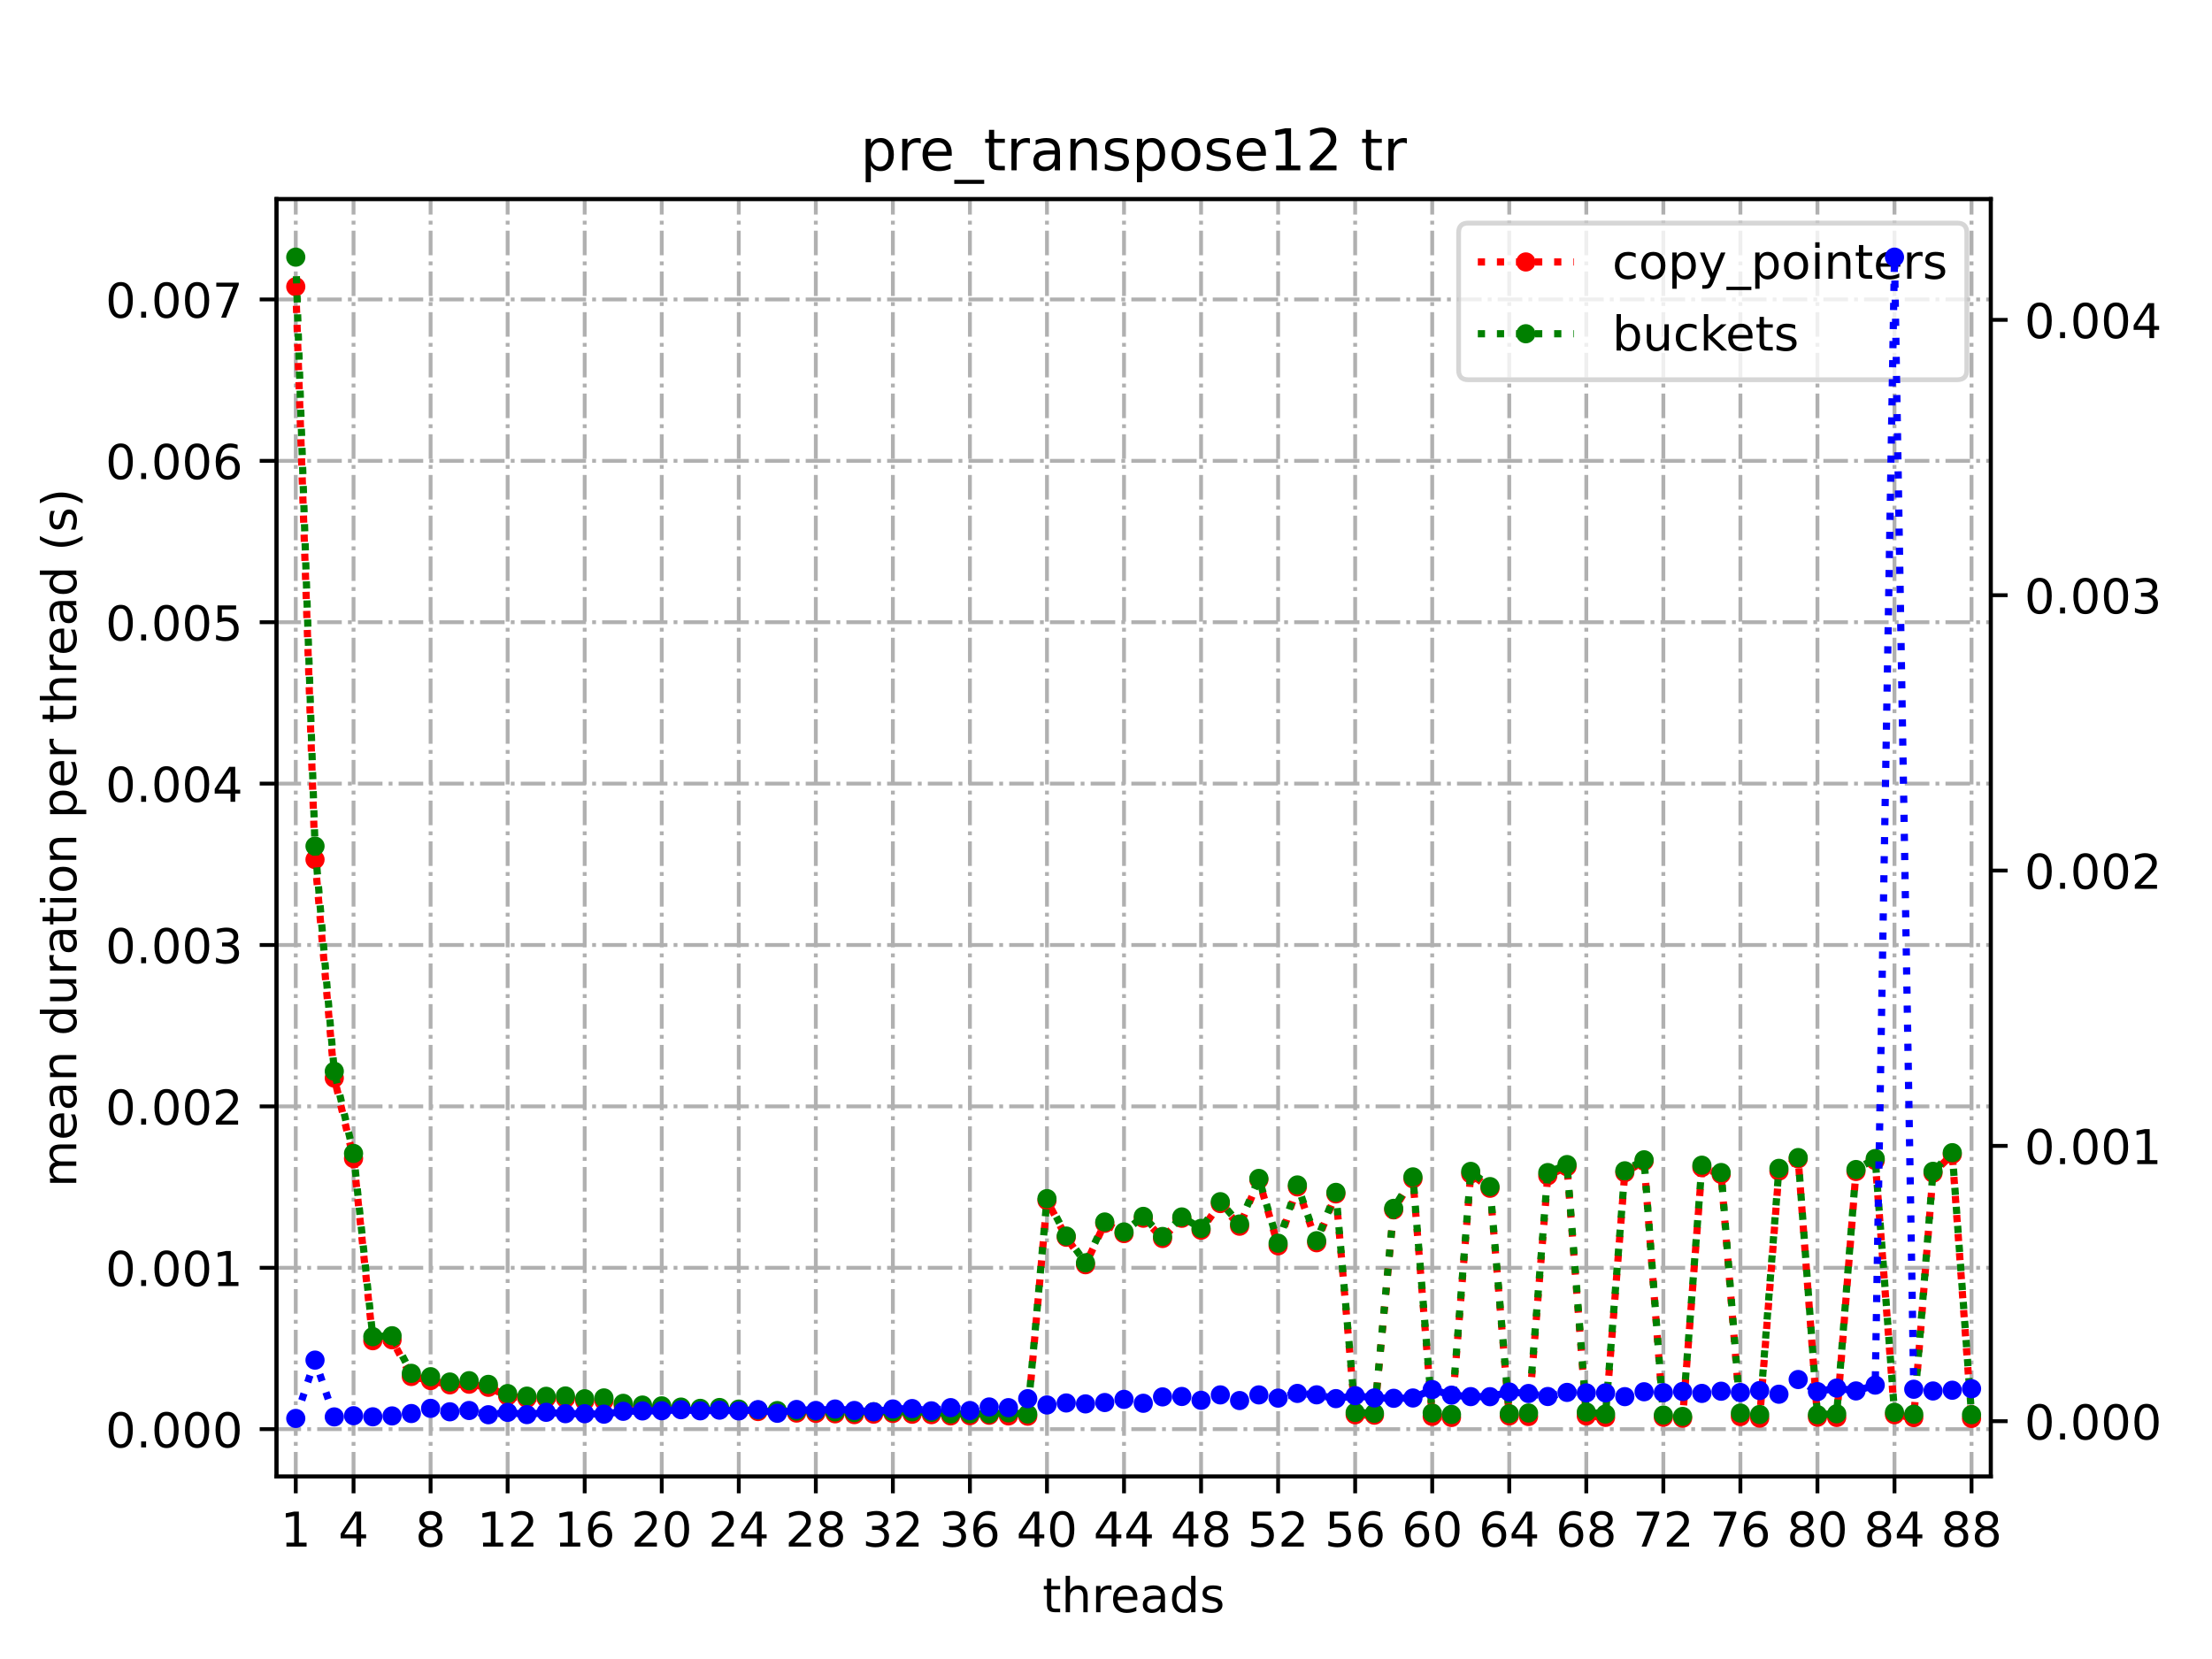 <?xml version="1.0" encoding="utf-8" standalone="no"?>
<!DOCTYPE svg PUBLIC "-//W3C//DTD SVG 1.1//EN"
  "http://www.w3.org/Graphics/SVG/1.1/DTD/svg11.dtd">
<!-- Created with matplotlib (https://matplotlib.org/) -->
<svg height="345.6pt" version="1.1" viewBox="0 0 460.8 345.6" width="460.8pt" xmlns="http://www.w3.org/2000/svg" xmlns:xlink="http://www.w3.org/1999/xlink">
 <defs>
  <style type="text/css">*{stroke-linecap:butt;stroke-linejoin:round;}</style>
 </defs>
 <g id="figure_1">
  <g id="patch_1">
   <path d="M 0 345.6 
L 460.8 345.6 
L 460.8 0 
L 0 0 
z
" style="fill:#ffffff;"/>
  </g>
  <g id="axes_1">
   <g id="patch_2">
    <path d="M 57.6 307.584 
L 414.72 307.584 
L 414.72 41.472 
L 57.6 41.472 
z
" style="fill:#ffffff;"/>
   </g>
   <g id="matplotlib.axis_1">
    <g id="xtick_1">
     <g id="line2d_1">
      <path clip-path="url(#p596e587fcb)" d="M 61.613 307.584 
L 61.613 41.472 
" style="fill:none;stroke:#b0b0b0;stroke-dasharray:5.12,1.28,0.8,1.28;stroke-dashoffset:0;stroke-width:0.8;"/>
     </g>
     <g id="line2d_2">
      <defs>
       <path d="M 0 0 
L 0 3.5 
" id="m45a6a4dc8a" style="stroke:#000000;stroke-width:0.8;"/>
      </defs>
      <g>
       <use style="stroke:#000000;stroke-width:0.8;" x="61.613" xlink:href="#m45a6a4dc8a" y="307.584"/>
      </g>
     </g>
     <g id="text_1">
      <!-- 1 -->
      <g transform="translate(58.431 322.182)scale(0.1 -0.1)">
       <defs>
        <path d="M 12.406 8.297 
L 28.516 8.297 
L 28.516 63.922 
L 10.984 60.406 
L 10.984 69.391 
L 28.422 72.906 
L 38.281 72.906 
L 38.281 8.297 
L 54.391 8.297 
L 54.391 0 
L 12.406 0 
z
" id="DejaVuSans-49"/>
       </defs>
       <use xlink:href="#DejaVuSans-49"/>
      </g>
     </g>
    </g>
    <g id="xtick_2">
     <g id="line2d_3">
      <path clip-path="url(#p596e587fcb)" d="M 73.65 307.584 
L 73.65 41.472 
" style="fill:none;stroke:#b0b0b0;stroke-dasharray:5.12,1.28,0.8,1.28;stroke-dashoffset:0;stroke-width:0.8;"/>
     </g>
     <g id="line2d_4">
      <g>
       <use style="stroke:#000000;stroke-width:0.8;" x="73.65" xlink:href="#m45a6a4dc8a" y="307.584"/>
      </g>
     </g>
     <g id="text_2">
      <!-- 4 -->
      <g transform="translate(70.469 322.182)scale(0.1 -0.1)">
       <defs>
        <path d="M 37.797 64.312 
L 12.891 25.391 
L 37.797 25.391 
z
M 35.203 72.906 
L 47.609 72.906 
L 47.609 25.391 
L 58.016 25.391 
L 58.016 17.188 
L 47.609 17.188 
L 47.609 0 
L 37.797 0 
L 37.797 17.188 
L 4.891 17.188 
L 4.891 26.703 
z
" id="DejaVuSans-52"/>
       </defs>
       <use xlink:href="#DejaVuSans-52"/>
      </g>
     </g>
    </g>
    <g id="xtick_3">
     <g id="line2d_5">
      <path clip-path="url(#p596e587fcb)" d="M 89.701 307.584 
L 89.701 41.472 
" style="fill:none;stroke:#b0b0b0;stroke-dasharray:5.12,1.28,0.8,1.28;stroke-dashoffset:0;stroke-width:0.8;"/>
     </g>
     <g id="line2d_6">
      <g>
       <use style="stroke:#000000;stroke-width:0.8;" x="89.701" xlink:href="#m45a6a4dc8a" y="307.584"/>
      </g>
     </g>
     <g id="text_3">
      <!-- 8 -->
      <g transform="translate(86.519 322.182)scale(0.1 -0.1)">
       <defs>
        <path d="M 31.781 34.625 
Q 24.75 34.625 20.719 30.859 
Q 16.703 27.094 16.703 20.516 
Q 16.703 13.922 20.719 10.156 
Q 24.75 6.391 31.781 6.391 
Q 38.812 6.391 42.859 10.172 
Q 46.922 13.969 46.922 20.516 
Q 46.922 27.094 42.891 30.859 
Q 38.875 34.625 31.781 34.625 
z
M 21.922 38.812 
Q 15.578 40.375 12.031 44.719 
Q 8.5 49.078 8.5 55.328 
Q 8.5 64.062 14.719 69.141 
Q 20.953 74.219 31.781 74.219 
Q 42.672 74.219 48.875 69.141 
Q 55.078 64.062 55.078 55.328 
Q 55.078 49.078 51.531 44.719 
Q 48 40.375 41.703 38.812 
Q 48.828 37.156 52.797 32.312 
Q 56.781 27.484 56.781 20.516 
Q 56.781 9.906 50.312 4.234 
Q 43.844 -1.422 31.781 -1.422 
Q 19.734 -1.422 13.25 4.234 
Q 6.781 9.906 6.781 20.516 
Q 6.781 27.484 10.781 32.312 
Q 14.797 37.156 21.922 38.812 
z
M 18.312 54.391 
Q 18.312 48.734 21.844 45.562 
Q 25.391 42.391 31.781 42.391 
Q 38.141 42.391 41.719 45.562 
Q 45.312 48.734 45.312 54.391 
Q 45.312 60.062 41.719 63.234 
Q 38.141 66.406 31.781 66.406 
Q 25.391 66.406 21.844 63.234 
Q 18.312 60.062 18.312 54.391 
z
" id="DejaVuSans-56"/>
       </defs>
       <use xlink:href="#DejaVuSans-56"/>
      </g>
     </g>
    </g>
    <g id="xtick_4">
     <g id="line2d_7">
      <path clip-path="url(#p596e587fcb)" d="M 105.751 307.584 
L 105.751 41.472 
" style="fill:none;stroke:#b0b0b0;stroke-dasharray:5.12,1.28,0.8,1.28;stroke-dashoffset:0;stroke-width:0.8;"/>
     </g>
     <g id="line2d_8">
      <g>
       <use style="stroke:#000000;stroke-width:0.8;" x="105.751" xlink:href="#m45a6a4dc8a" y="307.584"/>
      </g>
     </g>
     <g id="text_4">
      <!-- 12 -->
      <g transform="translate(99.389 322.182)scale(0.1 -0.1)">
       <defs>
        <path d="M 19.188 8.297 
L 53.609 8.297 
L 53.609 0 
L 7.328 0 
L 7.328 8.297 
Q 12.938 14.109 22.625 23.891 
Q 32.328 33.688 34.812 36.531 
Q 39.547 41.844 41.422 45.531 
Q 43.312 49.219 43.312 52.781 
Q 43.312 58.594 39.234 62.25 
Q 35.156 65.922 28.609 65.922 
Q 23.969 65.922 18.812 64.312 
Q 13.672 62.703 7.812 59.422 
L 7.812 69.391 
Q 13.766 71.781 18.938 73 
Q 24.125 74.219 28.422 74.219 
Q 39.75 74.219 46.484 68.547 
Q 53.219 62.891 53.219 53.422 
Q 53.219 48.922 51.531 44.891 
Q 49.859 40.875 45.406 35.406 
Q 44.188 33.984 37.641 27.219 
Q 31.109 20.453 19.188 8.297 
z
" id="DejaVuSans-50"/>
       </defs>
       <use xlink:href="#DejaVuSans-49"/>
       <use x="63.623" xlink:href="#DejaVuSans-50"/>
      </g>
     </g>
    </g>
    <g id="xtick_5">
     <g id="line2d_9">
      <path clip-path="url(#p596e587fcb)" d="M 121.801 307.584 
L 121.801 41.472 
" style="fill:none;stroke:#b0b0b0;stroke-dasharray:5.12,1.28,0.8,1.28;stroke-dashoffset:0;stroke-width:0.8;"/>
     </g>
     <g id="line2d_10">
      <g>
       <use style="stroke:#000000;stroke-width:0.8;" x="121.801" xlink:href="#m45a6a4dc8a" y="307.584"/>
      </g>
     </g>
     <g id="text_5">
      <!-- 16 -->
      <g transform="translate(115.439 322.182)scale(0.1 -0.1)">
       <defs>
        <path d="M 33.016 40.375 
Q 26.375 40.375 22.484 35.828 
Q 18.609 31.297 18.609 23.391 
Q 18.609 15.531 22.484 10.953 
Q 26.375 6.391 33.016 6.391 
Q 39.656 6.391 43.531 10.953 
Q 47.406 15.531 47.406 23.391 
Q 47.406 31.297 43.531 35.828 
Q 39.656 40.375 33.016 40.375 
z
M 52.594 71.297 
L 52.594 62.312 
Q 48.875 64.062 45.094 64.984 
Q 41.312 65.922 37.594 65.922 
Q 27.828 65.922 22.672 59.328 
Q 17.531 52.734 16.797 39.406 
Q 19.672 43.656 24.016 45.922 
Q 28.375 48.188 33.594 48.188 
Q 44.578 48.188 50.953 41.516 
Q 57.328 34.859 57.328 23.391 
Q 57.328 12.156 50.688 5.359 
Q 44.047 -1.422 33.016 -1.422 
Q 20.359 -1.422 13.672 8.266 
Q 6.984 17.969 6.984 36.375 
Q 6.984 53.656 15.188 63.938 
Q 23.391 74.219 37.203 74.219 
Q 40.922 74.219 44.703 73.484 
Q 48.484 72.75 52.594 71.297 
z
" id="DejaVuSans-54"/>
       </defs>
       <use xlink:href="#DejaVuSans-49"/>
       <use x="63.623" xlink:href="#DejaVuSans-54"/>
      </g>
     </g>
    </g>
    <g id="xtick_6">
     <g id="line2d_11">
      <path clip-path="url(#p596e587fcb)" d="M 137.852 307.584 
L 137.852 41.472 
" style="fill:none;stroke:#b0b0b0;stroke-dasharray:5.12,1.28,0.8,1.28;stroke-dashoffset:0;stroke-width:0.8;"/>
     </g>
     <g id="line2d_12">
      <g>
       <use style="stroke:#000000;stroke-width:0.8;" x="137.852" xlink:href="#m45a6a4dc8a" y="307.584"/>
      </g>
     </g>
     <g id="text_6">
      <!-- 20 -->
      <g transform="translate(131.489 322.182)scale(0.1 -0.1)">
       <defs>
        <path d="M 31.781 66.406 
Q 24.172 66.406 20.328 58.906 
Q 16.5 51.422 16.5 36.375 
Q 16.5 21.391 20.328 13.891 
Q 24.172 6.391 31.781 6.391 
Q 39.453 6.391 43.281 13.891 
Q 47.125 21.391 47.125 36.375 
Q 47.125 51.422 43.281 58.906 
Q 39.453 66.406 31.781 66.406 
z
M 31.781 74.219 
Q 44.047 74.219 50.516 64.516 
Q 56.984 54.828 56.984 36.375 
Q 56.984 17.969 50.516 8.266 
Q 44.047 -1.422 31.781 -1.422 
Q 19.531 -1.422 13.062 8.266 
Q 6.594 17.969 6.594 36.375 
Q 6.594 54.828 13.062 64.516 
Q 19.531 74.219 31.781 74.219 
z
" id="DejaVuSans-48"/>
       </defs>
       <use xlink:href="#DejaVuSans-50"/>
       <use x="63.623" xlink:href="#DejaVuSans-48"/>
      </g>
     </g>
    </g>
    <g id="xtick_7">
     <g id="line2d_13">
      <path clip-path="url(#p596e587fcb)" d="M 153.902 307.584 
L 153.902 41.472 
" style="fill:none;stroke:#b0b0b0;stroke-dasharray:5.12,1.28,0.8,1.28;stroke-dashoffset:0;stroke-width:0.8;"/>
     </g>
     <g id="line2d_14">
      <g>
       <use style="stroke:#000000;stroke-width:0.8;" x="153.902" xlink:href="#m45a6a4dc8a" y="307.584"/>
      </g>
     </g>
     <g id="text_7">
      <!-- 24 -->
      <g transform="translate(147.54 322.182)scale(0.1 -0.1)">
       <use xlink:href="#DejaVuSans-50"/>
       <use x="63.623" xlink:href="#DejaVuSans-52"/>
      </g>
     </g>
    </g>
    <g id="xtick_8">
     <g id="line2d_15">
      <path clip-path="url(#p596e587fcb)" d="M 169.952 307.584 
L 169.952 41.472 
" style="fill:none;stroke:#b0b0b0;stroke-dasharray:5.12,1.28,0.8,1.28;stroke-dashoffset:0;stroke-width:0.8;"/>
     </g>
     <g id="line2d_16">
      <g>
       <use style="stroke:#000000;stroke-width:0.8;" x="169.952" xlink:href="#m45a6a4dc8a" y="307.584"/>
      </g>
     </g>
     <g id="text_8">
      <!-- 28 -->
      <g transform="translate(163.59 322.182)scale(0.1 -0.1)">
       <use xlink:href="#DejaVuSans-50"/>
       <use x="63.623" xlink:href="#DejaVuSans-56"/>
      </g>
     </g>
    </g>
    <g id="xtick_9">
     <g id="line2d_17">
      <path clip-path="url(#p596e587fcb)" d="M 186.003 307.584 
L 186.003 41.472 
" style="fill:none;stroke:#b0b0b0;stroke-dasharray:5.12,1.28,0.8,1.28;stroke-dashoffset:0;stroke-width:0.8;"/>
     </g>
     <g id="line2d_18">
      <g>
       <use style="stroke:#000000;stroke-width:0.8;" x="186.003" xlink:href="#m45a6a4dc8a" y="307.584"/>
      </g>
     </g>
     <g id="text_9">
      <!-- 32 -->
      <g transform="translate(179.64 322.182)scale(0.1 -0.1)">
       <defs>
        <path d="M 40.578 39.312 
Q 47.656 37.797 51.625 33 
Q 55.609 28.219 55.609 21.188 
Q 55.609 10.406 48.188 4.484 
Q 40.766 -1.422 27.094 -1.422 
Q 22.516 -1.422 17.656 -0.516 
Q 12.797 0.391 7.625 2.203 
L 7.625 11.719 
Q 11.719 9.328 16.594 8.109 
Q 21.484 6.891 26.812 6.891 
Q 36.078 6.891 40.938 10.547 
Q 45.797 14.203 45.797 21.188 
Q 45.797 27.641 41.281 31.266 
Q 36.766 34.906 28.719 34.906 
L 20.219 34.906 
L 20.219 43.016 
L 29.109 43.016 
Q 36.375 43.016 40.234 45.922 
Q 44.094 48.828 44.094 54.297 
Q 44.094 59.906 40.109 62.906 
Q 36.141 65.922 28.719 65.922 
Q 24.656 65.922 20.016 65.031 
Q 15.375 64.156 9.812 62.312 
L 9.812 71.094 
Q 15.438 72.656 20.344 73.438 
Q 25.25 74.219 29.594 74.219 
Q 40.828 74.219 47.359 69.109 
Q 53.906 64.016 53.906 55.328 
Q 53.906 49.266 50.438 45.094 
Q 46.969 40.922 40.578 39.312 
z
" id="DejaVuSans-51"/>
       </defs>
       <use xlink:href="#DejaVuSans-51"/>
       <use x="63.623" xlink:href="#DejaVuSans-50"/>
      </g>
     </g>
    </g>
    <g id="xtick_10">
     <g id="line2d_19">
      <path clip-path="url(#p596e587fcb)" d="M 202.053 307.584 
L 202.053 41.472 
" style="fill:none;stroke:#b0b0b0;stroke-dasharray:5.12,1.28,0.8,1.28;stroke-dashoffset:0;stroke-width:0.8;"/>
     </g>
     <g id="line2d_20">
      <g>
       <use style="stroke:#000000;stroke-width:0.8;" x="202.053" xlink:href="#m45a6a4dc8a" y="307.584"/>
      </g>
     </g>
     <g id="text_10">
      <!-- 36 -->
      <g transform="translate(195.691 322.182)scale(0.1 -0.1)">
       <use xlink:href="#DejaVuSans-51"/>
       <use x="63.623" xlink:href="#DejaVuSans-54"/>
      </g>
     </g>
    </g>
    <g id="xtick_11">
     <g id="line2d_21">
      <path clip-path="url(#p596e587fcb)" d="M 218.103 307.584 
L 218.103 41.472 
" style="fill:none;stroke:#b0b0b0;stroke-dasharray:5.12,1.28,0.8,1.28;stroke-dashoffset:0;stroke-width:0.8;"/>
     </g>
     <g id="line2d_22">
      <g>
       <use style="stroke:#000000;stroke-width:0.8;" x="218.103" xlink:href="#m45a6a4dc8a" y="307.584"/>
      </g>
     </g>
     <g id="text_11">
      <!-- 40 -->
      <g transform="translate(211.741 322.182)scale(0.1 -0.1)">
       <use xlink:href="#DejaVuSans-52"/>
       <use x="63.623" xlink:href="#DejaVuSans-48"/>
      </g>
     </g>
    </g>
    <g id="xtick_12">
     <g id="line2d_23">
      <path clip-path="url(#p596e587fcb)" d="M 234.154 307.584 
L 234.154 41.472 
" style="fill:none;stroke:#b0b0b0;stroke-dasharray:5.12,1.28,0.8,1.28;stroke-dashoffset:0;stroke-width:0.8;"/>
     </g>
     <g id="line2d_24">
      <g>
       <use style="stroke:#000000;stroke-width:0.8;" x="234.154" xlink:href="#m45a6a4dc8a" y="307.584"/>
      </g>
     </g>
     <g id="text_12">
      <!-- 44 -->
      <g transform="translate(227.791 322.182)scale(0.1 -0.1)">
       <use xlink:href="#DejaVuSans-52"/>
       <use x="63.623" xlink:href="#DejaVuSans-52"/>
      </g>
     </g>
    </g>
    <g id="xtick_13">
     <g id="line2d_25">
      <path clip-path="url(#p596e587fcb)" d="M 250.204 307.584 
L 250.204 41.472 
" style="fill:none;stroke:#b0b0b0;stroke-dasharray:5.12,1.28,0.8,1.28;stroke-dashoffset:0;stroke-width:0.8;"/>
     </g>
     <g id="line2d_26">
      <g>
       <use style="stroke:#000000;stroke-width:0.8;" x="250.204" xlink:href="#m45a6a4dc8a" y="307.584"/>
      </g>
     </g>
     <g id="text_13">
      <!-- 48 -->
      <g transform="translate(243.842 322.182)scale(0.1 -0.1)">
       <use xlink:href="#DejaVuSans-52"/>
       <use x="63.623" xlink:href="#DejaVuSans-56"/>
      </g>
     </g>
    </g>
    <g id="xtick_14">
     <g id="line2d_27">
      <path clip-path="url(#p596e587fcb)" d="M 266.254 307.584 
L 266.254 41.472 
" style="fill:none;stroke:#b0b0b0;stroke-dasharray:5.12,1.28,0.8,1.28;stroke-dashoffset:0;stroke-width:0.8;"/>
     </g>
     <g id="line2d_28">
      <g>
       <use style="stroke:#000000;stroke-width:0.8;" x="266.254" xlink:href="#m45a6a4dc8a" y="307.584"/>
      </g>
     </g>
     <g id="text_14">
      <!-- 52 -->
      <g transform="translate(259.892 322.182)scale(0.1 -0.1)">
       <defs>
        <path d="M 10.797 72.906 
L 49.516 72.906 
L 49.516 64.594 
L 19.828 64.594 
L 19.828 46.734 
Q 21.969 47.469 24.109 47.828 
Q 26.266 48.188 28.422 48.188 
Q 40.625 48.188 47.75 41.5 
Q 54.891 34.812 54.891 23.391 
Q 54.891 11.625 47.562 5.094 
Q 40.234 -1.422 26.906 -1.422 
Q 22.312 -1.422 17.547 -0.641 
Q 12.797 0.141 7.719 1.703 
L 7.719 11.625 
Q 12.109 9.234 16.797 8.062 
Q 21.484 6.891 26.703 6.891 
Q 35.156 6.891 40.078 11.328 
Q 45.016 15.766 45.016 23.391 
Q 45.016 31 40.078 35.438 
Q 35.156 39.891 26.703 39.891 
Q 22.75 39.891 18.812 39.016 
Q 14.891 38.141 10.797 36.281 
z
" id="DejaVuSans-53"/>
       </defs>
       <use xlink:href="#DejaVuSans-53"/>
       <use x="63.623" xlink:href="#DejaVuSans-50"/>
      </g>
     </g>
    </g>
    <g id="xtick_15">
     <g id="line2d_29">
      <path clip-path="url(#p596e587fcb)" d="M 282.305 307.584 
L 282.305 41.472 
" style="fill:none;stroke:#b0b0b0;stroke-dasharray:5.12,1.28,0.8,1.28;stroke-dashoffset:0;stroke-width:0.8;"/>
     </g>
     <g id="line2d_30">
      <g>
       <use style="stroke:#000000;stroke-width:0.8;" x="282.305" xlink:href="#m45a6a4dc8a" y="307.584"/>
      </g>
     </g>
     <g id="text_15">
      <!-- 56 -->
      <g transform="translate(275.942 322.182)scale(0.1 -0.1)">
       <use xlink:href="#DejaVuSans-53"/>
       <use x="63.623" xlink:href="#DejaVuSans-54"/>
      </g>
     </g>
    </g>
    <g id="xtick_16">
     <g id="line2d_31">
      <path clip-path="url(#p596e587fcb)" d="M 298.355 307.584 
L 298.355 41.472 
" style="fill:none;stroke:#b0b0b0;stroke-dasharray:5.12,1.28,0.8,1.28;stroke-dashoffset:0;stroke-width:0.8;"/>
     </g>
     <g id="line2d_32">
      <g>
       <use style="stroke:#000000;stroke-width:0.8;" x="298.355" xlink:href="#m45a6a4dc8a" y="307.584"/>
      </g>
     </g>
     <g id="text_16">
      <!-- 60 -->
      <g transform="translate(291.993 322.182)scale(0.1 -0.1)">
       <use xlink:href="#DejaVuSans-54"/>
       <use x="63.623" xlink:href="#DejaVuSans-48"/>
      </g>
     </g>
    </g>
    <g id="xtick_17">
     <g id="line2d_33">
      <path clip-path="url(#p596e587fcb)" d="M 314.405 307.584 
L 314.405 41.472 
" style="fill:none;stroke:#b0b0b0;stroke-dasharray:5.12,1.28,0.8,1.28;stroke-dashoffset:0;stroke-width:0.8;"/>
     </g>
     <g id="line2d_34">
      <g>
       <use style="stroke:#000000;stroke-width:0.8;" x="314.405" xlink:href="#m45a6a4dc8a" y="307.584"/>
      </g>
     </g>
     <g id="text_17">
      <!-- 64 -->
      <g transform="translate(308.043 322.182)scale(0.1 -0.1)">
       <use xlink:href="#DejaVuSans-54"/>
       <use x="63.623" xlink:href="#DejaVuSans-52"/>
      </g>
     </g>
    </g>
    <g id="xtick_18">
     <g id="line2d_35">
      <path clip-path="url(#p596e587fcb)" d="M 330.456 307.584 
L 330.456 41.472 
" style="fill:none;stroke:#b0b0b0;stroke-dasharray:5.12,1.28,0.8,1.28;stroke-dashoffset:0;stroke-width:0.8;"/>
     </g>
     <g id="line2d_36">
      <g>
       <use style="stroke:#000000;stroke-width:0.8;" x="330.456" xlink:href="#m45a6a4dc8a" y="307.584"/>
      </g>
     </g>
     <g id="text_18">
      <!-- 68 -->
      <g transform="translate(324.093 322.182)scale(0.1 -0.1)">
       <use xlink:href="#DejaVuSans-54"/>
       <use x="63.623" xlink:href="#DejaVuSans-56"/>
      </g>
     </g>
    </g>
    <g id="xtick_19">
     <g id="line2d_37">
      <path clip-path="url(#p596e587fcb)" d="M 346.506 307.584 
L 346.506 41.472 
" style="fill:none;stroke:#b0b0b0;stroke-dasharray:5.12,1.28,0.8,1.28;stroke-dashoffset:0;stroke-width:0.8;"/>
     </g>
     <g id="line2d_38">
      <g>
       <use style="stroke:#000000;stroke-width:0.8;" x="346.506" xlink:href="#m45a6a4dc8a" y="307.584"/>
      </g>
     </g>
     <g id="text_19">
      <!-- 72 -->
      <g transform="translate(340.144 322.182)scale(0.1 -0.1)">
       <defs>
        <path d="M 8.203 72.906 
L 55.078 72.906 
L 55.078 68.703 
L 28.609 0 
L 18.312 0 
L 43.219 64.594 
L 8.203 64.594 
z
" id="DejaVuSans-55"/>
       </defs>
       <use xlink:href="#DejaVuSans-55"/>
       <use x="63.623" xlink:href="#DejaVuSans-50"/>
      </g>
     </g>
    </g>
    <g id="xtick_20">
     <g id="line2d_39">
      <path clip-path="url(#p596e587fcb)" d="M 362.556 307.584 
L 362.556 41.472 
" style="fill:none;stroke:#b0b0b0;stroke-dasharray:5.12,1.28,0.8,1.28;stroke-dashoffset:0;stroke-width:0.8;"/>
     </g>
     <g id="line2d_40">
      <g>
       <use style="stroke:#000000;stroke-width:0.8;" x="362.556" xlink:href="#m45a6a4dc8a" y="307.584"/>
      </g>
     </g>
     <g id="text_20">
      <!-- 76 -->
      <g transform="translate(356.194 322.182)scale(0.1 -0.1)">
       <use xlink:href="#DejaVuSans-55"/>
       <use x="63.623" xlink:href="#DejaVuSans-54"/>
      </g>
     </g>
    </g>
    <g id="xtick_21">
     <g id="line2d_41">
      <path clip-path="url(#p596e587fcb)" d="M 378.607 307.584 
L 378.607 41.472 
" style="fill:none;stroke:#b0b0b0;stroke-dasharray:5.12,1.28,0.8,1.28;stroke-dashoffset:0;stroke-width:0.8;"/>
     </g>
     <g id="line2d_42">
      <g>
       <use style="stroke:#000000;stroke-width:0.8;" x="378.607" xlink:href="#m45a6a4dc8a" y="307.584"/>
      </g>
     </g>
     <g id="text_21">
      <!-- 80 -->
      <g transform="translate(372.244 322.182)scale(0.1 -0.1)">
       <use xlink:href="#DejaVuSans-56"/>
       <use x="63.623" xlink:href="#DejaVuSans-48"/>
      </g>
     </g>
    </g>
    <g id="xtick_22">
     <g id="line2d_43">
      <path clip-path="url(#p596e587fcb)" d="M 394.657 307.584 
L 394.657 41.472 
" style="fill:none;stroke:#b0b0b0;stroke-dasharray:5.12,1.28,0.8,1.28;stroke-dashoffset:0;stroke-width:0.8;"/>
     </g>
     <g id="line2d_44">
      <g>
       <use style="stroke:#000000;stroke-width:0.8;" x="394.657" xlink:href="#m45a6a4dc8a" y="307.584"/>
      </g>
     </g>
     <g id="text_22">
      <!-- 84 -->
      <g transform="translate(388.295 322.182)scale(0.1 -0.1)">
       <use xlink:href="#DejaVuSans-56"/>
       <use x="63.623" xlink:href="#DejaVuSans-52"/>
      </g>
     </g>
    </g>
    <g id="xtick_23">
     <g id="line2d_45">
      <path clip-path="url(#p596e587fcb)" d="M 410.707 307.584 
L 410.707 41.472 
" style="fill:none;stroke:#b0b0b0;stroke-dasharray:5.12,1.28,0.8,1.28;stroke-dashoffset:0;stroke-width:0.8;"/>
     </g>
     <g id="line2d_46">
      <g>
       <use style="stroke:#000000;stroke-width:0.8;" x="410.707" xlink:href="#m45a6a4dc8a" y="307.584"/>
      </g>
     </g>
     <g id="text_23">
      <!-- 88 -->
      <g transform="translate(404.345 322.182)scale(0.1 -0.1)">
       <use xlink:href="#DejaVuSans-56"/>
       <use x="63.623" xlink:href="#DejaVuSans-56"/>
      </g>
     </g>
    </g>
    <g id="text_24">
     <!-- threads -->
     <g transform="translate(217.169 335.861)scale(0.1 -0.1)">
      <defs>
       <path d="M 18.312 70.219 
L 18.312 54.688 
L 36.812 54.688 
L 36.812 47.703 
L 18.312 47.703 
L 18.312 18.016 
Q 18.312 11.328 20.141 9.422 
Q 21.969 7.516 27.594 7.516 
L 36.812 7.516 
L 36.812 0 
L 27.594 0 
Q 17.188 0 13.234 3.875 
Q 9.281 7.766 9.281 18.016 
L 9.281 47.703 
L 2.688 47.703 
L 2.688 54.688 
L 9.281 54.688 
L 9.281 70.219 
z
" id="DejaVuSans-116"/>
       <path d="M 54.891 33.016 
L 54.891 0 
L 45.906 0 
L 45.906 32.719 
Q 45.906 40.484 42.875 44.328 
Q 39.844 48.188 33.797 48.188 
Q 26.516 48.188 22.312 43.547 
Q 18.109 38.922 18.109 30.906 
L 18.109 0 
L 9.078 0 
L 9.078 75.984 
L 18.109 75.984 
L 18.109 46.188 
Q 21.344 51.125 25.703 53.562 
Q 30.078 56 35.797 56 
Q 45.219 56 50.047 50.172 
Q 54.891 44.344 54.891 33.016 
z
" id="DejaVuSans-104"/>
       <path d="M 41.109 46.297 
Q 39.594 47.172 37.812 47.578 
Q 36.031 48 33.891 48 
Q 26.266 48 22.188 43.047 
Q 18.109 38.094 18.109 28.812 
L 18.109 0 
L 9.078 0 
L 9.078 54.688 
L 18.109 54.688 
L 18.109 46.188 
Q 20.953 51.172 25.484 53.578 
Q 30.031 56 36.531 56 
Q 37.453 56 38.578 55.875 
Q 39.703 55.766 41.062 55.516 
z
" id="DejaVuSans-114"/>
       <path d="M 56.203 29.594 
L 56.203 25.203 
L 14.891 25.203 
Q 15.484 15.922 20.484 11.062 
Q 25.484 6.203 34.422 6.203 
Q 39.594 6.203 44.453 7.469 
Q 49.312 8.734 54.109 11.281 
L 54.109 2.781 
Q 49.266 0.734 44.188 -0.344 
Q 39.109 -1.422 33.891 -1.422 
Q 20.797 -1.422 13.156 6.188 
Q 5.516 13.812 5.516 26.812 
Q 5.516 40.234 12.766 48.109 
Q 20.016 56 32.328 56 
Q 43.359 56 49.781 48.891 
Q 56.203 41.797 56.203 29.594 
z
M 47.219 32.234 
Q 47.125 39.594 43.094 43.984 
Q 39.062 48.391 32.422 48.391 
Q 24.906 48.391 20.391 44.141 
Q 15.875 39.891 15.188 32.172 
z
" id="DejaVuSans-101"/>
       <path d="M 34.281 27.484 
Q 23.391 27.484 19.188 25 
Q 14.984 22.516 14.984 16.5 
Q 14.984 11.719 18.141 8.906 
Q 21.297 6.109 26.703 6.109 
Q 34.188 6.109 38.703 11.406 
Q 43.219 16.703 43.219 25.484 
L 43.219 27.484 
z
M 52.203 31.203 
L 52.203 0 
L 43.219 0 
L 43.219 8.297 
Q 40.141 3.328 35.547 0.953 
Q 30.953 -1.422 24.312 -1.422 
Q 15.922 -1.422 10.953 3.297 
Q 6 8.016 6 15.922 
Q 6 25.141 12.172 29.828 
Q 18.359 34.516 30.609 34.516 
L 43.219 34.516 
L 43.219 35.406 
Q 43.219 41.609 39.141 45 
Q 35.062 48.391 27.688 48.391 
Q 23 48.391 18.547 47.266 
Q 14.109 46.141 10.016 43.891 
L 10.016 52.203 
Q 14.938 54.109 19.578 55.047 
Q 24.219 56 28.609 56 
Q 40.484 56 46.344 49.844 
Q 52.203 43.703 52.203 31.203 
z
" id="DejaVuSans-97"/>
       <path d="M 45.406 46.391 
L 45.406 75.984 
L 54.391 75.984 
L 54.391 0 
L 45.406 0 
L 45.406 8.203 
Q 42.578 3.328 38.25 0.953 
Q 33.938 -1.422 27.875 -1.422 
Q 17.969 -1.422 11.734 6.484 
Q 5.516 14.406 5.516 27.297 
Q 5.516 40.188 11.734 48.094 
Q 17.969 56 27.875 56 
Q 33.938 56 38.25 53.625 
Q 42.578 51.266 45.406 46.391 
z
M 14.797 27.297 
Q 14.797 17.391 18.875 11.75 
Q 22.953 6.109 30.078 6.109 
Q 37.203 6.109 41.297 11.75 
Q 45.406 17.391 45.406 27.297 
Q 45.406 37.203 41.297 42.844 
Q 37.203 48.484 30.078 48.484 
Q 22.953 48.484 18.875 42.844 
Q 14.797 37.203 14.797 27.297 
z
" id="DejaVuSans-100"/>
       <path d="M 44.281 53.078 
L 44.281 44.578 
Q 40.484 46.531 36.375 47.5 
Q 32.281 48.484 27.875 48.484 
Q 21.188 48.484 17.844 46.438 
Q 14.5 44.391 14.5 40.281 
Q 14.5 37.156 16.891 35.375 
Q 19.281 33.594 26.516 31.984 
L 29.594 31.297 
Q 39.156 29.25 43.188 25.516 
Q 47.219 21.781 47.219 15.094 
Q 47.219 7.469 41.188 3.016 
Q 35.156 -1.422 24.609 -1.422 
Q 20.219 -1.422 15.453 -0.562 
Q 10.688 0.297 5.422 2 
L 5.422 11.281 
Q 10.406 8.688 15.234 7.391 
Q 20.062 6.109 24.812 6.109 
Q 31.156 6.109 34.562 8.281 
Q 37.984 10.453 37.984 14.406 
Q 37.984 18.062 35.516 20.016 
Q 33.062 21.969 24.703 23.781 
L 21.578 24.516 
Q 13.234 26.266 9.516 29.906 
Q 5.812 33.547 5.812 39.891 
Q 5.812 47.609 11.281 51.797 
Q 16.75 56 26.812 56 
Q 31.781 56 36.172 55.266 
Q 40.578 54.547 44.281 53.078 
z
" id="DejaVuSans-115"/>
      </defs>
      <use xlink:href="#DejaVuSans-116"/>
      <use x="39.209" xlink:href="#DejaVuSans-104"/>
      <use x="102.588" xlink:href="#DejaVuSans-114"/>
      <use x="141.451" xlink:href="#DejaVuSans-101"/>
      <use x="202.975" xlink:href="#DejaVuSans-97"/>
      <use x="264.254" xlink:href="#DejaVuSans-100"/>
      <use x="327.73" xlink:href="#DejaVuSans-115"/>
     </g>
    </g>
   </g>
   <g id="matplotlib.axis_2">
    <g id="ytick_1">
     <g id="line2d_47">
      <path clip-path="url(#p596e587fcb)" d="M 57.6 297.718 
L 414.72 297.718 
" style="fill:none;stroke:#b0b0b0;stroke-dasharray:5.12,1.28,0.8,1.28;stroke-dashoffset:0;stroke-width:0.8;"/>
     </g>
     <g id="line2d_48">
      <defs>
       <path d="M 0 0 
L -3.5 0 
" id="md9505b1691" style="stroke:#000000;stroke-width:0.8;"/>
      </defs>
      <g>
       <use style="stroke:#000000;stroke-width:0.8;" x="57.6" xlink:href="#md9505b1691" y="297.718"/>
      </g>
     </g>
     <g id="text_25">
      <!-- 0.000 -->
      <g transform="translate(21.972 301.518)scale(0.1 -0.1)">
       <defs>
        <path d="M 10.688 12.406 
L 21 12.406 
L 21 0 
L 10.688 0 
z
" id="DejaVuSans-46"/>
       </defs>
       <use xlink:href="#DejaVuSans-48"/>
       <use x="63.623" xlink:href="#DejaVuSans-46"/>
       <use x="95.41" xlink:href="#DejaVuSans-48"/>
       <use x="159.033" xlink:href="#DejaVuSans-48"/>
       <use x="222.656" xlink:href="#DejaVuSans-48"/>
      </g>
     </g>
    </g>
    <g id="ytick_2">
     <g id="line2d_49">
      <path clip-path="url(#p596e587fcb)" d="M 57.6 264.098 
L 414.72 264.098 
" style="fill:none;stroke:#b0b0b0;stroke-dasharray:5.12,1.28,0.8,1.28;stroke-dashoffset:0;stroke-width:0.8;"/>
     </g>
     <g id="line2d_50">
      <g>
       <use style="stroke:#000000;stroke-width:0.8;" x="57.6" xlink:href="#md9505b1691" y="264.098"/>
      </g>
     </g>
     <g id="text_26">
      <!-- 0.001 -->
      <g transform="translate(21.972 267.897)scale(0.1 -0.1)">
       <use xlink:href="#DejaVuSans-48"/>
       <use x="63.623" xlink:href="#DejaVuSans-46"/>
       <use x="95.41" xlink:href="#DejaVuSans-48"/>
       <use x="159.033" xlink:href="#DejaVuSans-48"/>
       <use x="222.656" xlink:href="#DejaVuSans-49"/>
      </g>
     </g>
    </g>
    <g id="ytick_3">
     <g id="line2d_51">
      <path clip-path="url(#p596e587fcb)" d="M 57.6 230.478 
L 414.72 230.478 
" style="fill:none;stroke:#b0b0b0;stroke-dasharray:5.12,1.28,0.8,1.28;stroke-dashoffset:0;stroke-width:0.8;"/>
     </g>
     <g id="line2d_52">
      <g>
       <use style="stroke:#000000;stroke-width:0.8;" x="57.6" xlink:href="#md9505b1691" y="230.478"/>
      </g>
     </g>
     <g id="text_27">
      <!-- 0.002 -->
      <g transform="translate(21.972 234.277)scale(0.1 -0.1)">
       <use xlink:href="#DejaVuSans-48"/>
       <use x="63.623" xlink:href="#DejaVuSans-46"/>
       <use x="95.41" xlink:href="#DejaVuSans-48"/>
       <use x="159.033" xlink:href="#DejaVuSans-48"/>
       <use x="222.656" xlink:href="#DejaVuSans-50"/>
      </g>
     </g>
    </g>
    <g id="ytick_4">
     <g id="line2d_53">
      <path clip-path="url(#p596e587fcb)" d="M 57.6 196.858 
L 414.72 196.858 
" style="fill:none;stroke:#b0b0b0;stroke-dasharray:5.12,1.28,0.8,1.28;stroke-dashoffset:0;stroke-width:0.8;"/>
     </g>
     <g id="line2d_54">
      <g>
       <use style="stroke:#000000;stroke-width:0.8;" x="57.6" xlink:href="#md9505b1691" y="196.858"/>
      </g>
     </g>
     <g id="text_28">
      <!-- 0.003 -->
      <g transform="translate(21.972 200.657)scale(0.1 -0.1)">
       <use xlink:href="#DejaVuSans-48"/>
       <use x="63.623" xlink:href="#DejaVuSans-46"/>
       <use x="95.41" xlink:href="#DejaVuSans-48"/>
       <use x="159.033" xlink:href="#DejaVuSans-48"/>
       <use x="222.656" xlink:href="#DejaVuSans-51"/>
      </g>
     </g>
    </g>
    <g id="ytick_5">
     <g id="line2d_55">
      <path clip-path="url(#p596e587fcb)" d="M 57.6 163.237 
L 414.72 163.237 
" style="fill:none;stroke:#b0b0b0;stroke-dasharray:5.12,1.28,0.8,1.28;stroke-dashoffset:0;stroke-width:0.8;"/>
     </g>
     <g id="line2d_56">
      <g>
       <use style="stroke:#000000;stroke-width:0.8;" x="57.6" xlink:href="#md9505b1691" y="163.237"/>
      </g>
     </g>
     <g id="text_29">
      <!-- 0.004 -->
      <g transform="translate(21.972 167.036)scale(0.1 -0.1)">
       <use xlink:href="#DejaVuSans-48"/>
       <use x="63.623" xlink:href="#DejaVuSans-46"/>
       <use x="95.41" xlink:href="#DejaVuSans-48"/>
       <use x="159.033" xlink:href="#DejaVuSans-48"/>
       <use x="222.656" xlink:href="#DejaVuSans-52"/>
      </g>
     </g>
    </g>
    <g id="ytick_6">
     <g id="line2d_57">
      <path clip-path="url(#p596e587fcb)" d="M 57.6 129.617 
L 414.72 129.617 
" style="fill:none;stroke:#b0b0b0;stroke-dasharray:5.12,1.28,0.8,1.28;stroke-dashoffset:0;stroke-width:0.8;"/>
     </g>
     <g id="line2d_58">
      <g>
       <use style="stroke:#000000;stroke-width:0.8;" x="57.6" xlink:href="#md9505b1691" y="129.617"/>
      </g>
     </g>
     <g id="text_30">
      <!-- 0.005 -->
      <g transform="translate(21.972 133.416)scale(0.1 -0.1)">
       <use xlink:href="#DejaVuSans-48"/>
       <use x="63.623" xlink:href="#DejaVuSans-46"/>
       <use x="95.41" xlink:href="#DejaVuSans-48"/>
       <use x="159.033" xlink:href="#DejaVuSans-48"/>
       <use x="222.656" xlink:href="#DejaVuSans-53"/>
      </g>
     </g>
    </g>
    <g id="ytick_7">
     <g id="line2d_59">
      <path clip-path="url(#p596e587fcb)" d="M 57.6 95.997 
L 414.72 95.997 
" style="fill:none;stroke:#b0b0b0;stroke-dasharray:5.12,1.28,0.8,1.28;stroke-dashoffset:0;stroke-width:0.8;"/>
     </g>
     <g id="line2d_60">
      <g>
       <use style="stroke:#000000;stroke-width:0.8;" x="57.6" xlink:href="#md9505b1691" y="95.997"/>
      </g>
     </g>
     <g id="text_31">
      <!-- 0.006 -->
      <g transform="translate(21.972 99.796)scale(0.1 -0.1)">
       <use xlink:href="#DejaVuSans-48"/>
       <use x="63.623" xlink:href="#DejaVuSans-46"/>
       <use x="95.41" xlink:href="#DejaVuSans-48"/>
       <use x="159.033" xlink:href="#DejaVuSans-48"/>
       <use x="222.656" xlink:href="#DejaVuSans-54"/>
      </g>
     </g>
    </g>
    <g id="ytick_8">
     <g id="line2d_61">
      <path clip-path="url(#p596e587fcb)" d="M 57.6 62.376 
L 414.72 62.376 
" style="fill:none;stroke:#b0b0b0;stroke-dasharray:5.12,1.28,0.8,1.28;stroke-dashoffset:0;stroke-width:0.8;"/>
     </g>
     <g id="line2d_62">
      <g>
       <use style="stroke:#000000;stroke-width:0.8;" x="57.6" xlink:href="#md9505b1691" y="62.376"/>
      </g>
     </g>
     <g id="text_32">
      <!-- 0.007 -->
      <g transform="translate(21.972 66.175)scale(0.1 -0.1)">
       <use xlink:href="#DejaVuSans-48"/>
       <use x="63.623" xlink:href="#DejaVuSans-46"/>
       <use x="95.41" xlink:href="#DejaVuSans-48"/>
       <use x="159.033" xlink:href="#DejaVuSans-48"/>
       <use x="222.656" xlink:href="#DejaVuSans-55"/>
      </g>
     </g>
    </g>
    <g id="text_33">
     <!-- mean duration per thread (s) -->
     <g transform="translate(15.892 247.303)rotate(-90)scale(0.1 -0.1)">
      <defs>
       <path d="M 52 44.188 
Q 55.375 50.25 60.062 53.125 
Q 64.75 56 71.094 56 
Q 79.641 56 84.281 50.016 
Q 88.922 44.047 88.922 33.016 
L 88.922 0 
L 79.891 0 
L 79.891 32.719 
Q 79.891 40.578 77.094 44.375 
Q 74.312 48.188 68.609 48.188 
Q 61.625 48.188 57.562 43.547 
Q 53.516 38.922 53.516 30.906 
L 53.516 0 
L 44.484 0 
L 44.484 32.719 
Q 44.484 40.625 41.703 44.406 
Q 38.922 48.188 33.109 48.188 
Q 26.219 48.188 22.156 43.531 
Q 18.109 38.875 18.109 30.906 
L 18.109 0 
L 9.078 0 
L 9.078 54.688 
L 18.109 54.688 
L 18.109 46.188 
Q 21.188 51.219 25.484 53.609 
Q 29.781 56 35.688 56 
Q 41.656 56 45.828 52.969 
Q 50 49.953 52 44.188 
z
" id="DejaVuSans-109"/>
       <path d="M 54.891 33.016 
L 54.891 0 
L 45.906 0 
L 45.906 32.719 
Q 45.906 40.484 42.875 44.328 
Q 39.844 48.188 33.797 48.188 
Q 26.516 48.188 22.312 43.547 
Q 18.109 38.922 18.109 30.906 
L 18.109 0 
L 9.078 0 
L 9.078 54.688 
L 18.109 54.688 
L 18.109 46.188 
Q 21.344 51.125 25.703 53.562 
Q 30.078 56 35.797 56 
Q 45.219 56 50.047 50.172 
Q 54.891 44.344 54.891 33.016 
z
" id="DejaVuSans-110"/>
       <path id="DejaVuSans-32"/>
       <path d="M 8.5 21.578 
L 8.5 54.688 
L 17.484 54.688 
L 17.484 21.922 
Q 17.484 14.156 20.5 10.266 
Q 23.531 6.391 29.594 6.391 
Q 36.859 6.391 41.078 11.031 
Q 45.312 15.672 45.312 23.688 
L 45.312 54.688 
L 54.297 54.688 
L 54.297 0 
L 45.312 0 
L 45.312 8.406 
Q 42.047 3.422 37.719 1 
Q 33.406 -1.422 27.688 -1.422 
Q 18.266 -1.422 13.375 4.438 
Q 8.5 10.297 8.5 21.578 
z
M 31.109 56 
z
" id="DejaVuSans-117"/>
       <path d="M 9.422 54.688 
L 18.406 54.688 
L 18.406 0 
L 9.422 0 
z
M 9.422 75.984 
L 18.406 75.984 
L 18.406 64.594 
L 9.422 64.594 
z
" id="DejaVuSans-105"/>
       <path d="M 30.609 48.391 
Q 23.391 48.391 19.188 42.75 
Q 14.984 37.109 14.984 27.297 
Q 14.984 17.484 19.156 11.844 
Q 23.344 6.203 30.609 6.203 
Q 37.797 6.203 41.984 11.859 
Q 46.188 17.531 46.188 27.297 
Q 46.188 37.016 41.984 42.703 
Q 37.797 48.391 30.609 48.391 
z
M 30.609 56 
Q 42.328 56 49.016 48.375 
Q 55.719 40.766 55.719 27.297 
Q 55.719 13.875 49.016 6.219 
Q 42.328 -1.422 30.609 -1.422 
Q 18.844 -1.422 12.172 6.219 
Q 5.516 13.875 5.516 27.297 
Q 5.516 40.766 12.172 48.375 
Q 18.844 56 30.609 56 
z
" id="DejaVuSans-111"/>
       <path d="M 18.109 8.203 
L 18.109 -20.797 
L 9.078 -20.797 
L 9.078 54.688 
L 18.109 54.688 
L 18.109 46.391 
Q 20.953 51.266 25.266 53.625 
Q 29.594 56 35.594 56 
Q 45.562 56 51.781 48.094 
Q 58.016 40.188 58.016 27.297 
Q 58.016 14.406 51.781 6.484 
Q 45.562 -1.422 35.594 -1.422 
Q 29.594 -1.422 25.266 0.953 
Q 20.953 3.328 18.109 8.203 
z
M 48.688 27.297 
Q 48.688 37.203 44.609 42.844 
Q 40.531 48.484 33.406 48.484 
Q 26.266 48.484 22.188 42.844 
Q 18.109 37.203 18.109 27.297 
Q 18.109 17.391 22.188 11.75 
Q 26.266 6.109 33.406 6.109 
Q 40.531 6.109 44.609 11.75 
Q 48.688 17.391 48.688 27.297 
z
" id="DejaVuSans-112"/>
       <path d="M 31 75.875 
Q 24.469 64.656 21.281 53.656 
Q 18.109 42.672 18.109 31.391 
Q 18.109 20.125 21.312 9.062 
Q 24.516 -2 31 -13.188 
L 23.188 -13.188 
Q 15.875 -1.703 12.234 9.375 
Q 8.594 20.453 8.594 31.391 
Q 8.594 42.281 12.203 53.312 
Q 15.828 64.359 23.188 75.875 
z
" id="DejaVuSans-40"/>
       <path d="M 8.016 75.875 
L 15.828 75.875 
Q 23.141 64.359 26.781 53.312 
Q 30.422 42.281 30.422 31.391 
Q 30.422 20.453 26.781 9.375 
Q 23.141 -1.703 15.828 -13.188 
L 8.016 -13.188 
Q 14.5 -2 17.703 9.062 
Q 20.906 20.125 20.906 31.391 
Q 20.906 42.672 17.703 53.656 
Q 14.5 64.656 8.016 75.875 
z
" id="DejaVuSans-41"/>
      </defs>
      <use xlink:href="#DejaVuSans-109"/>
      <use x="97.412" xlink:href="#DejaVuSans-101"/>
      <use x="158.936" xlink:href="#DejaVuSans-97"/>
      <use x="220.215" xlink:href="#DejaVuSans-110"/>
      <use x="283.594" xlink:href="#DejaVuSans-32"/>
      <use x="315.381" xlink:href="#DejaVuSans-100"/>
      <use x="378.857" xlink:href="#DejaVuSans-117"/>
      <use x="442.236" xlink:href="#DejaVuSans-114"/>
      <use x="483.35" xlink:href="#DejaVuSans-97"/>
      <use x="544.629" xlink:href="#DejaVuSans-116"/>
      <use x="583.838" xlink:href="#DejaVuSans-105"/>
      <use x="611.621" xlink:href="#DejaVuSans-111"/>
      <use x="672.803" xlink:href="#DejaVuSans-110"/>
      <use x="736.182" xlink:href="#DejaVuSans-32"/>
      <use x="767.969" xlink:href="#DejaVuSans-112"/>
      <use x="831.445" xlink:href="#DejaVuSans-101"/>
      <use x="892.969" xlink:href="#DejaVuSans-114"/>
      <use x="934.082" xlink:href="#DejaVuSans-32"/>
      <use x="965.869" xlink:href="#DejaVuSans-116"/>
      <use x="1005.078" xlink:href="#DejaVuSans-104"/>
      <use x="1068.457" xlink:href="#DejaVuSans-114"/>
      <use x="1107.32" xlink:href="#DejaVuSans-101"/>
      <use x="1168.844" xlink:href="#DejaVuSans-97"/>
      <use x="1230.123" xlink:href="#DejaVuSans-100"/>
      <use x="1293.6" xlink:href="#DejaVuSans-32"/>
      <use x="1325.387" xlink:href="#DejaVuSans-40"/>
      <use x="1364.4" xlink:href="#DejaVuSans-115"/>
      <use x="1416.5" xlink:href="#DejaVuSans-41"/>
     </g>
    </g>
   </g>
   <g id="line2d_63">
    <path clip-path="url(#p596e587fcb)" d="M 61.613 59.724 
L 65.625 179.062 
L 69.638 224.583 
L 73.65 241.328 
L 77.663 279.295 
L 81.676 279.103 
L 85.688 286.747 
L 89.701 287.598 
L 93.713 288.491 
L 97.726 288.355 
L 101.738 289.003 
L 105.751 290.818 
L 109.764 291.307 
L 113.776 291.287 
L 117.789 291.342 
L 121.801 291.858 
L 125.814 291.819 
L 129.827 292.827 
L 133.839 293.163 
L 137.852 293.256 
L 141.864 293.489 
L 145.877 293.69 
L 149.889 293.65 
L 153.902 293.846 
L 157.915 294.047 
L 161.927 294.253 
L 165.94 294.368 
L 169.952 294.433 
L 173.965 294.522 
L 177.978 294.69 
L 181.99 294.587 
L 186.003 294.444 
L 190.015 294.606 
L 194.028 294.698 
L 198.04 294.954 
L 202.053 294.908 
L 206.066 294.825 
L 210.078 294.96 
L 214.091 295.017 
L 218.103 250.097 
L 222.116 257.743 
L 226.129 263.464 
L 230.141 254.841 
L 234.154 256.977 
L 238.166 253.776 
L 242.179 258.001 
L 246.191 253.788 
L 250.204 256.274 
L 254.217 250.723 
L 258.229 255.442 
L 262.242 245.748 
L 266.254 259.525 
L 270.267 247.252 
L 274.28 258.885 
L 278.292 248.714 
L 282.305 294.726 
L 286.317 294.804 
L 290.33 252.04 
L 294.342 245.567 
L 298.355 295.059 
L 302.368 295.286 
L 306.38 244.539 
L 310.393 247.539 
L 314.405 294.959 
L 318.418 295.08 
L 322.431 244.939 
L 326.443 243.038 
L 330.456 294.968 
L 334.468 295.26 
L 338.481 244.284 
L 342.493 241.892 
L 346.506 295.239 
L 350.519 295.436 
L 354.531 243.224 
L 358.544 244.638 
L 362.556 295.097 
L 366.569 295.426 
L 370.582 243.971 
L 374.594 241.407 
L 378.607 295.225 
L 382.619 295.281 
L 386.632 244.041 
L 390.644 241.75 
L 394.657 294.717 
L 398.67 295.315 
L 402.682 244.379 
L 406.695 240.487 
L 410.707 295.488 
" style="fill:none;stroke:#ff0000;stroke-dasharray:1.5,2.475;stroke-dashoffset:0;stroke-width:1.5;"/>
    <defs>
     <path d="M 0 1.5 
C 0.398 1.5 0.779 1.342 1.061 1.061 
C 1.342 0.779 1.5 0.398 1.5 0 
C 1.5 -0.398 1.342 -0.779 1.061 -1.061 
C 0.779 -1.342 0.398 -1.5 0 -1.5 
C -0.398 -1.5 -0.779 -1.342 -1.061 -1.061 
C -1.342 -0.779 -1.5 -0.398 -1.5 0 
C -1.5 0.398 -1.342 0.779 -1.061 1.061 
C -0.779 1.342 -0.398 1.5 0 1.5 
z
" id="m4f8823fc41" style="stroke:#ff0000;"/>
    </defs>
    <g clip-path="url(#p596e587fcb)">
     <use style="fill:#ff0000;stroke:#ff0000;" x="61.613" xlink:href="#m4f8823fc41" y="59.724"/>
     <use style="fill:#ff0000;stroke:#ff0000;" x="65.625" xlink:href="#m4f8823fc41" y="179.062"/>
     <use style="fill:#ff0000;stroke:#ff0000;" x="69.638" xlink:href="#m4f8823fc41" y="224.583"/>
     <use style="fill:#ff0000;stroke:#ff0000;" x="73.65" xlink:href="#m4f8823fc41" y="241.328"/>
     <use style="fill:#ff0000;stroke:#ff0000;" x="77.663" xlink:href="#m4f8823fc41" y="279.295"/>
     <use style="fill:#ff0000;stroke:#ff0000;" x="81.676" xlink:href="#m4f8823fc41" y="279.103"/>
     <use style="fill:#ff0000;stroke:#ff0000;" x="85.688" xlink:href="#m4f8823fc41" y="286.747"/>
     <use style="fill:#ff0000;stroke:#ff0000;" x="89.701" xlink:href="#m4f8823fc41" y="287.598"/>
     <use style="fill:#ff0000;stroke:#ff0000;" x="93.713" xlink:href="#m4f8823fc41" y="288.491"/>
     <use style="fill:#ff0000;stroke:#ff0000;" x="97.726" xlink:href="#m4f8823fc41" y="288.355"/>
     <use style="fill:#ff0000;stroke:#ff0000;" x="101.738" xlink:href="#m4f8823fc41" y="289.003"/>
     <use style="fill:#ff0000;stroke:#ff0000;" x="105.751" xlink:href="#m4f8823fc41" y="290.818"/>
     <use style="fill:#ff0000;stroke:#ff0000;" x="109.764" xlink:href="#m4f8823fc41" y="291.307"/>
     <use style="fill:#ff0000;stroke:#ff0000;" x="113.776" xlink:href="#m4f8823fc41" y="291.287"/>
     <use style="fill:#ff0000;stroke:#ff0000;" x="117.789" xlink:href="#m4f8823fc41" y="291.342"/>
     <use style="fill:#ff0000;stroke:#ff0000;" x="121.801" xlink:href="#m4f8823fc41" y="291.858"/>
     <use style="fill:#ff0000;stroke:#ff0000;" x="125.814" xlink:href="#m4f8823fc41" y="291.819"/>
     <use style="fill:#ff0000;stroke:#ff0000;" x="129.827" xlink:href="#m4f8823fc41" y="292.827"/>
     <use style="fill:#ff0000;stroke:#ff0000;" x="133.839" xlink:href="#m4f8823fc41" y="293.163"/>
     <use style="fill:#ff0000;stroke:#ff0000;" x="137.852" xlink:href="#m4f8823fc41" y="293.256"/>
     <use style="fill:#ff0000;stroke:#ff0000;" x="141.864" xlink:href="#m4f8823fc41" y="293.489"/>
     <use style="fill:#ff0000;stroke:#ff0000;" x="145.877" xlink:href="#m4f8823fc41" y="293.69"/>
     <use style="fill:#ff0000;stroke:#ff0000;" x="149.889" xlink:href="#m4f8823fc41" y="293.65"/>
     <use style="fill:#ff0000;stroke:#ff0000;" x="153.902" xlink:href="#m4f8823fc41" y="293.846"/>
     <use style="fill:#ff0000;stroke:#ff0000;" x="157.915" xlink:href="#m4f8823fc41" y="294.047"/>
     <use style="fill:#ff0000;stroke:#ff0000;" x="161.927" xlink:href="#m4f8823fc41" y="294.253"/>
     <use style="fill:#ff0000;stroke:#ff0000;" x="165.94" xlink:href="#m4f8823fc41" y="294.368"/>
     <use style="fill:#ff0000;stroke:#ff0000;" x="169.952" xlink:href="#m4f8823fc41" y="294.433"/>
     <use style="fill:#ff0000;stroke:#ff0000;" x="173.965" xlink:href="#m4f8823fc41" y="294.522"/>
     <use style="fill:#ff0000;stroke:#ff0000;" x="177.978" xlink:href="#m4f8823fc41" y="294.69"/>
     <use style="fill:#ff0000;stroke:#ff0000;" x="181.99" xlink:href="#m4f8823fc41" y="294.587"/>
     <use style="fill:#ff0000;stroke:#ff0000;" x="186.003" xlink:href="#m4f8823fc41" y="294.444"/>
     <use style="fill:#ff0000;stroke:#ff0000;" x="190.015" xlink:href="#m4f8823fc41" y="294.606"/>
     <use style="fill:#ff0000;stroke:#ff0000;" x="194.028" xlink:href="#m4f8823fc41" y="294.698"/>
     <use style="fill:#ff0000;stroke:#ff0000;" x="198.04" xlink:href="#m4f8823fc41" y="294.954"/>
     <use style="fill:#ff0000;stroke:#ff0000;" x="202.053" xlink:href="#m4f8823fc41" y="294.908"/>
     <use style="fill:#ff0000;stroke:#ff0000;" x="206.066" xlink:href="#m4f8823fc41" y="294.825"/>
     <use style="fill:#ff0000;stroke:#ff0000;" x="210.078" xlink:href="#m4f8823fc41" y="294.96"/>
     <use style="fill:#ff0000;stroke:#ff0000;" x="214.091" xlink:href="#m4f8823fc41" y="295.017"/>
     <use style="fill:#ff0000;stroke:#ff0000;" x="218.103" xlink:href="#m4f8823fc41" y="250.097"/>
     <use style="fill:#ff0000;stroke:#ff0000;" x="222.116" xlink:href="#m4f8823fc41" y="257.743"/>
     <use style="fill:#ff0000;stroke:#ff0000;" x="226.129" xlink:href="#m4f8823fc41" y="263.464"/>
     <use style="fill:#ff0000;stroke:#ff0000;" x="230.141" xlink:href="#m4f8823fc41" y="254.841"/>
     <use style="fill:#ff0000;stroke:#ff0000;" x="234.154" xlink:href="#m4f8823fc41" y="256.977"/>
     <use style="fill:#ff0000;stroke:#ff0000;" x="238.166" xlink:href="#m4f8823fc41" y="253.776"/>
     <use style="fill:#ff0000;stroke:#ff0000;" x="242.179" xlink:href="#m4f8823fc41" y="258.001"/>
     <use style="fill:#ff0000;stroke:#ff0000;" x="246.191" xlink:href="#m4f8823fc41" y="253.788"/>
     <use style="fill:#ff0000;stroke:#ff0000;" x="250.204" xlink:href="#m4f8823fc41" y="256.274"/>
     <use style="fill:#ff0000;stroke:#ff0000;" x="254.217" xlink:href="#m4f8823fc41" y="250.723"/>
     <use style="fill:#ff0000;stroke:#ff0000;" x="258.229" xlink:href="#m4f8823fc41" y="255.442"/>
     <use style="fill:#ff0000;stroke:#ff0000;" x="262.242" xlink:href="#m4f8823fc41" y="245.748"/>
     <use style="fill:#ff0000;stroke:#ff0000;" x="266.254" xlink:href="#m4f8823fc41" y="259.525"/>
     <use style="fill:#ff0000;stroke:#ff0000;" x="270.267" xlink:href="#m4f8823fc41" y="247.252"/>
     <use style="fill:#ff0000;stroke:#ff0000;" x="274.28" xlink:href="#m4f8823fc41" y="258.885"/>
     <use style="fill:#ff0000;stroke:#ff0000;" x="278.292" xlink:href="#m4f8823fc41" y="248.714"/>
     <use style="fill:#ff0000;stroke:#ff0000;" x="282.305" xlink:href="#m4f8823fc41" y="294.726"/>
     <use style="fill:#ff0000;stroke:#ff0000;" x="286.317" xlink:href="#m4f8823fc41" y="294.804"/>
     <use style="fill:#ff0000;stroke:#ff0000;" x="290.33" xlink:href="#m4f8823fc41" y="252.04"/>
     <use style="fill:#ff0000;stroke:#ff0000;" x="294.342" xlink:href="#m4f8823fc41" y="245.567"/>
     <use style="fill:#ff0000;stroke:#ff0000;" x="298.355" xlink:href="#m4f8823fc41" y="295.059"/>
     <use style="fill:#ff0000;stroke:#ff0000;" x="302.368" xlink:href="#m4f8823fc41" y="295.286"/>
     <use style="fill:#ff0000;stroke:#ff0000;" x="306.38" xlink:href="#m4f8823fc41" y="244.539"/>
     <use style="fill:#ff0000;stroke:#ff0000;" x="310.393" xlink:href="#m4f8823fc41" y="247.539"/>
     <use style="fill:#ff0000;stroke:#ff0000;" x="314.405" xlink:href="#m4f8823fc41" y="294.959"/>
     <use style="fill:#ff0000;stroke:#ff0000;" x="318.418" xlink:href="#m4f8823fc41" y="295.08"/>
     <use style="fill:#ff0000;stroke:#ff0000;" x="322.431" xlink:href="#m4f8823fc41" y="244.939"/>
     <use style="fill:#ff0000;stroke:#ff0000;" x="326.443" xlink:href="#m4f8823fc41" y="243.038"/>
     <use style="fill:#ff0000;stroke:#ff0000;" x="330.456" xlink:href="#m4f8823fc41" y="294.968"/>
     <use style="fill:#ff0000;stroke:#ff0000;" x="334.468" xlink:href="#m4f8823fc41" y="295.26"/>
     <use style="fill:#ff0000;stroke:#ff0000;" x="338.481" xlink:href="#m4f8823fc41" y="244.284"/>
     <use style="fill:#ff0000;stroke:#ff0000;" x="342.493" xlink:href="#m4f8823fc41" y="241.892"/>
     <use style="fill:#ff0000;stroke:#ff0000;" x="346.506" xlink:href="#m4f8823fc41" y="295.239"/>
     <use style="fill:#ff0000;stroke:#ff0000;" x="350.519" xlink:href="#m4f8823fc41" y="295.436"/>
     <use style="fill:#ff0000;stroke:#ff0000;" x="354.531" xlink:href="#m4f8823fc41" y="243.224"/>
     <use style="fill:#ff0000;stroke:#ff0000;" x="358.544" xlink:href="#m4f8823fc41" y="244.638"/>
     <use style="fill:#ff0000;stroke:#ff0000;" x="362.556" xlink:href="#m4f8823fc41" y="295.097"/>
     <use style="fill:#ff0000;stroke:#ff0000;" x="366.569" xlink:href="#m4f8823fc41" y="295.426"/>
     <use style="fill:#ff0000;stroke:#ff0000;" x="370.582" xlink:href="#m4f8823fc41" y="243.971"/>
     <use style="fill:#ff0000;stroke:#ff0000;" x="374.594" xlink:href="#m4f8823fc41" y="241.407"/>
     <use style="fill:#ff0000;stroke:#ff0000;" x="378.607" xlink:href="#m4f8823fc41" y="295.225"/>
     <use style="fill:#ff0000;stroke:#ff0000;" x="382.619" xlink:href="#m4f8823fc41" y="295.281"/>
     <use style="fill:#ff0000;stroke:#ff0000;" x="386.632" xlink:href="#m4f8823fc41" y="244.041"/>
     <use style="fill:#ff0000;stroke:#ff0000;" x="390.644" xlink:href="#m4f8823fc41" y="241.75"/>
     <use style="fill:#ff0000;stroke:#ff0000;" x="394.657" xlink:href="#m4f8823fc41" y="294.717"/>
     <use style="fill:#ff0000;stroke:#ff0000;" x="398.67" xlink:href="#m4f8823fc41" y="295.315"/>
     <use style="fill:#ff0000;stroke:#ff0000;" x="402.682" xlink:href="#m4f8823fc41" y="244.379"/>
     <use style="fill:#ff0000;stroke:#ff0000;" x="406.695" xlink:href="#m4f8823fc41" y="240.487"/>
     <use style="fill:#ff0000;stroke:#ff0000;" x="410.707" xlink:href="#m4f8823fc41" y="295.488"/>
    </g>
   </g>
   <g id="line2d_64">
    <path clip-path="url(#p596e587fcb)" d="M 61.613 53.568 
L 65.625 176.268 
L 69.638 223.17 
L 73.65 240.282 
L 77.663 278.452 
L 81.676 278.259 
L 85.688 286.089 
L 89.701 286.79 
L 93.713 287.9 
L 97.726 287.62 
L 101.738 288.391 
L 105.751 290.305 
L 109.764 290.842 
L 113.776 290.879 
L 117.789 290.805 
L 121.801 291.382 
L 125.814 291.213 
L 129.827 292.342 
L 133.839 292.701 
L 137.852 292.864 
L 141.864 293.121 
L 145.877 293.386 
L 149.889 293.21 
L 153.902 293.537 
L 157.915 293.737 
L 161.927 293.85 
L 165.94 293.958 
L 169.952 293.993 
L 173.965 294.111 
L 177.978 294.262 
L 181.99 294.095 
L 186.003 294.098 
L 190.015 294.111 
L 194.028 294.211 
L 198.04 294.535 
L 202.053 294.52 
L 206.066 294.518 
L 210.078 294.331 
L 214.091 294.568 
L 218.103 249.692 
L 222.116 257.493 
L 226.129 263.067 
L 230.141 254.563 
L 234.154 256.635 
L 238.166 253.395 
L 242.179 257.582 
L 246.191 253.513 
L 250.204 255.894 
L 254.217 250.334 
L 258.229 254.981 
L 262.242 245.489 
L 266.254 258.981 
L 270.267 246.846 
L 274.28 258.462 
L 278.292 248.393 
L 282.305 294.242 
L 286.317 294.406 
L 290.33 251.723 
L 294.342 245.166 
L 298.355 294.352 
L 302.368 294.662 
L 306.38 244.023 
L 310.393 247.189 
L 314.405 294.5 
L 318.418 294.355 
L 322.431 244.267 
L 326.443 242.602 
L 330.456 294.159 
L 334.468 294.57 
L 338.481 243.901 
L 342.493 241.609 
L 346.506 294.784 
L 350.519 295.069 
L 354.531 242.732 
L 358.544 244.257 
L 362.556 294.367 
L 366.569 294.666 
L 370.582 243.387 
L 374.594 241.142 
L 378.607 294.701 
L 382.619 294.519 
L 386.632 243.633 
L 390.644 241.346 
L 394.657 294.215 
L 398.67 294.608 
L 402.682 244.008 
L 406.695 240.124 
L 410.707 294.697 
" style="fill:none;stroke:#008000;stroke-dasharray:1.5,2.475;stroke-dashoffset:0;stroke-width:1.5;"/>
    <defs>
     <path d="M 0 1.5 
C 0.398 1.5 0.779 1.342 1.061 1.061 
C 1.342 0.779 1.5 0.398 1.5 0 
C 1.5 -0.398 1.342 -0.779 1.061 -1.061 
C 0.779 -1.342 0.398 -1.5 0 -1.5 
C -0.398 -1.5 -0.779 -1.342 -1.061 -1.061 
C -1.342 -0.779 -1.5 -0.398 -1.5 0 
C -1.5 0.398 -1.342 0.779 -1.061 1.061 
C -0.779 1.342 -0.398 1.5 0 1.5 
z
" id="m8d03958d6a" style="stroke:#008000;"/>
    </defs>
    <g clip-path="url(#p596e587fcb)">
     <use style="fill:#008000;stroke:#008000;" x="61.613" xlink:href="#m8d03958d6a" y="53.568"/>
     <use style="fill:#008000;stroke:#008000;" x="65.625" xlink:href="#m8d03958d6a" y="176.268"/>
     <use style="fill:#008000;stroke:#008000;" x="69.638" xlink:href="#m8d03958d6a" y="223.17"/>
     <use style="fill:#008000;stroke:#008000;" x="73.65" xlink:href="#m8d03958d6a" y="240.282"/>
     <use style="fill:#008000;stroke:#008000;" x="77.663" xlink:href="#m8d03958d6a" y="278.452"/>
     <use style="fill:#008000;stroke:#008000;" x="81.676" xlink:href="#m8d03958d6a" y="278.259"/>
     <use style="fill:#008000;stroke:#008000;" x="85.688" xlink:href="#m8d03958d6a" y="286.089"/>
     <use style="fill:#008000;stroke:#008000;" x="89.701" xlink:href="#m8d03958d6a" y="286.79"/>
     <use style="fill:#008000;stroke:#008000;" x="93.713" xlink:href="#m8d03958d6a" y="287.9"/>
     <use style="fill:#008000;stroke:#008000;" x="97.726" xlink:href="#m8d03958d6a" y="287.62"/>
     <use style="fill:#008000;stroke:#008000;" x="101.738" xlink:href="#m8d03958d6a" y="288.391"/>
     <use style="fill:#008000;stroke:#008000;" x="105.751" xlink:href="#m8d03958d6a" y="290.305"/>
     <use style="fill:#008000;stroke:#008000;" x="109.764" xlink:href="#m8d03958d6a" y="290.842"/>
     <use style="fill:#008000;stroke:#008000;" x="113.776" xlink:href="#m8d03958d6a" y="290.879"/>
     <use style="fill:#008000;stroke:#008000;" x="117.789" xlink:href="#m8d03958d6a" y="290.805"/>
     <use style="fill:#008000;stroke:#008000;" x="121.801" xlink:href="#m8d03958d6a" y="291.382"/>
     <use style="fill:#008000;stroke:#008000;" x="125.814" xlink:href="#m8d03958d6a" y="291.213"/>
     <use style="fill:#008000;stroke:#008000;" x="129.827" xlink:href="#m8d03958d6a" y="292.342"/>
     <use style="fill:#008000;stroke:#008000;" x="133.839" xlink:href="#m8d03958d6a" y="292.701"/>
     <use style="fill:#008000;stroke:#008000;" x="137.852" xlink:href="#m8d03958d6a" y="292.864"/>
     <use style="fill:#008000;stroke:#008000;" x="141.864" xlink:href="#m8d03958d6a" y="293.121"/>
     <use style="fill:#008000;stroke:#008000;" x="145.877" xlink:href="#m8d03958d6a" y="293.386"/>
     <use style="fill:#008000;stroke:#008000;" x="149.889" xlink:href="#m8d03958d6a" y="293.21"/>
     <use style="fill:#008000;stroke:#008000;" x="153.902" xlink:href="#m8d03958d6a" y="293.537"/>
     <use style="fill:#008000;stroke:#008000;" x="157.915" xlink:href="#m8d03958d6a" y="293.737"/>
     <use style="fill:#008000;stroke:#008000;" x="161.927" xlink:href="#m8d03958d6a" y="293.85"/>
     <use style="fill:#008000;stroke:#008000;" x="165.94" xlink:href="#m8d03958d6a" y="293.958"/>
     <use style="fill:#008000;stroke:#008000;" x="169.952" xlink:href="#m8d03958d6a" y="293.993"/>
     <use style="fill:#008000;stroke:#008000;" x="173.965" xlink:href="#m8d03958d6a" y="294.111"/>
     <use style="fill:#008000;stroke:#008000;" x="177.978" xlink:href="#m8d03958d6a" y="294.262"/>
     <use style="fill:#008000;stroke:#008000;" x="181.99" xlink:href="#m8d03958d6a" y="294.095"/>
     <use style="fill:#008000;stroke:#008000;" x="186.003" xlink:href="#m8d03958d6a" y="294.098"/>
     <use style="fill:#008000;stroke:#008000;" x="190.015" xlink:href="#m8d03958d6a" y="294.111"/>
     <use style="fill:#008000;stroke:#008000;" x="194.028" xlink:href="#m8d03958d6a" y="294.211"/>
     <use style="fill:#008000;stroke:#008000;" x="198.04" xlink:href="#m8d03958d6a" y="294.535"/>
     <use style="fill:#008000;stroke:#008000;" x="202.053" xlink:href="#m8d03958d6a" y="294.52"/>
     <use style="fill:#008000;stroke:#008000;" x="206.066" xlink:href="#m8d03958d6a" y="294.518"/>
     <use style="fill:#008000;stroke:#008000;" x="210.078" xlink:href="#m8d03958d6a" y="294.331"/>
     <use style="fill:#008000;stroke:#008000;" x="214.091" xlink:href="#m8d03958d6a" y="294.568"/>
     <use style="fill:#008000;stroke:#008000;" x="218.103" xlink:href="#m8d03958d6a" y="249.692"/>
     <use style="fill:#008000;stroke:#008000;" x="222.116" xlink:href="#m8d03958d6a" y="257.493"/>
     <use style="fill:#008000;stroke:#008000;" x="226.129" xlink:href="#m8d03958d6a" y="263.067"/>
     <use style="fill:#008000;stroke:#008000;" x="230.141" xlink:href="#m8d03958d6a" y="254.563"/>
     <use style="fill:#008000;stroke:#008000;" x="234.154" xlink:href="#m8d03958d6a" y="256.635"/>
     <use style="fill:#008000;stroke:#008000;" x="238.166" xlink:href="#m8d03958d6a" y="253.395"/>
     <use style="fill:#008000;stroke:#008000;" x="242.179" xlink:href="#m8d03958d6a" y="257.582"/>
     <use style="fill:#008000;stroke:#008000;" x="246.191" xlink:href="#m8d03958d6a" y="253.513"/>
     <use style="fill:#008000;stroke:#008000;" x="250.204" xlink:href="#m8d03958d6a" y="255.894"/>
     <use style="fill:#008000;stroke:#008000;" x="254.217" xlink:href="#m8d03958d6a" y="250.334"/>
     <use style="fill:#008000;stroke:#008000;" x="258.229" xlink:href="#m8d03958d6a" y="254.981"/>
     <use style="fill:#008000;stroke:#008000;" x="262.242" xlink:href="#m8d03958d6a" y="245.489"/>
     <use style="fill:#008000;stroke:#008000;" x="266.254" xlink:href="#m8d03958d6a" y="258.981"/>
     <use style="fill:#008000;stroke:#008000;" x="270.267" xlink:href="#m8d03958d6a" y="246.846"/>
     <use style="fill:#008000;stroke:#008000;" x="274.28" xlink:href="#m8d03958d6a" y="258.462"/>
     <use style="fill:#008000;stroke:#008000;" x="278.292" xlink:href="#m8d03958d6a" y="248.393"/>
     <use style="fill:#008000;stroke:#008000;" x="282.305" xlink:href="#m8d03958d6a" y="294.242"/>
     <use style="fill:#008000;stroke:#008000;" x="286.317" xlink:href="#m8d03958d6a" y="294.406"/>
     <use style="fill:#008000;stroke:#008000;" x="290.33" xlink:href="#m8d03958d6a" y="251.723"/>
     <use style="fill:#008000;stroke:#008000;" x="294.342" xlink:href="#m8d03958d6a" y="245.166"/>
     <use style="fill:#008000;stroke:#008000;" x="298.355" xlink:href="#m8d03958d6a" y="294.352"/>
     <use style="fill:#008000;stroke:#008000;" x="302.368" xlink:href="#m8d03958d6a" y="294.662"/>
     <use style="fill:#008000;stroke:#008000;" x="306.38" xlink:href="#m8d03958d6a" y="244.023"/>
     <use style="fill:#008000;stroke:#008000;" x="310.393" xlink:href="#m8d03958d6a" y="247.189"/>
     <use style="fill:#008000;stroke:#008000;" x="314.405" xlink:href="#m8d03958d6a" y="294.5"/>
     <use style="fill:#008000;stroke:#008000;" x="318.418" xlink:href="#m8d03958d6a" y="294.355"/>
     <use style="fill:#008000;stroke:#008000;" x="322.431" xlink:href="#m8d03958d6a" y="244.267"/>
     <use style="fill:#008000;stroke:#008000;" x="326.443" xlink:href="#m8d03958d6a" y="242.602"/>
     <use style="fill:#008000;stroke:#008000;" x="330.456" xlink:href="#m8d03958d6a" y="294.159"/>
     <use style="fill:#008000;stroke:#008000;" x="334.468" xlink:href="#m8d03958d6a" y="294.57"/>
     <use style="fill:#008000;stroke:#008000;" x="338.481" xlink:href="#m8d03958d6a" y="243.901"/>
     <use style="fill:#008000;stroke:#008000;" x="342.493" xlink:href="#m8d03958d6a" y="241.609"/>
     <use style="fill:#008000;stroke:#008000;" x="346.506" xlink:href="#m8d03958d6a" y="294.784"/>
     <use style="fill:#008000;stroke:#008000;" x="350.519" xlink:href="#m8d03958d6a" y="295.069"/>
     <use style="fill:#008000;stroke:#008000;" x="354.531" xlink:href="#m8d03958d6a" y="242.732"/>
     <use style="fill:#008000;stroke:#008000;" x="358.544" xlink:href="#m8d03958d6a" y="244.257"/>
     <use style="fill:#008000;stroke:#008000;" x="362.556" xlink:href="#m8d03958d6a" y="294.367"/>
     <use style="fill:#008000;stroke:#008000;" x="366.569" xlink:href="#m8d03958d6a" y="294.666"/>
     <use style="fill:#008000;stroke:#008000;" x="370.582" xlink:href="#m8d03958d6a" y="243.387"/>
     <use style="fill:#008000;stroke:#008000;" x="374.594" xlink:href="#m8d03958d6a" y="241.142"/>
     <use style="fill:#008000;stroke:#008000;" x="378.607" xlink:href="#m8d03958d6a" y="294.701"/>
     <use style="fill:#008000;stroke:#008000;" x="382.619" xlink:href="#m8d03958d6a" y="294.519"/>
     <use style="fill:#008000;stroke:#008000;" x="386.632" xlink:href="#m8d03958d6a" y="243.633"/>
     <use style="fill:#008000;stroke:#008000;" x="390.644" xlink:href="#m8d03958d6a" y="241.346"/>
     <use style="fill:#008000;stroke:#008000;" x="394.657" xlink:href="#m8d03958d6a" y="294.215"/>
     <use style="fill:#008000;stroke:#008000;" x="398.67" xlink:href="#m8d03958d6a" y="294.608"/>
     <use style="fill:#008000;stroke:#008000;" x="402.682" xlink:href="#m8d03958d6a" y="244.008"/>
     <use style="fill:#008000;stroke:#008000;" x="406.695" xlink:href="#m8d03958d6a" y="240.124"/>
     <use style="fill:#008000;stroke:#008000;" x="410.707" xlink:href="#m8d03958d6a" y="294.697"/>
    </g>
   </g>
   <g id="patch_3">
    <path d="M 57.6 307.584 
L 57.6 41.472 
" style="fill:none;stroke:#000000;stroke-linecap:square;stroke-linejoin:miter;stroke-width:0.8;"/>
   </g>
   <g id="patch_4">
    <path d="M 414.72 307.584 
L 414.72 41.472 
" style="fill:none;stroke:#000000;stroke-linecap:square;stroke-linejoin:miter;stroke-width:0.8;"/>
   </g>
   <g id="patch_5">
    <path d="M 57.6 307.584 
L 414.72 307.584 
" style="fill:none;stroke:#000000;stroke-linecap:square;stroke-linejoin:miter;stroke-width:0.8;"/>
   </g>
   <g id="patch_6">
    <path d="M 57.6 41.472 
L 414.72 41.472 
" style="fill:none;stroke:#000000;stroke-linecap:square;stroke-linejoin:miter;stroke-width:0.8;"/>
   </g>
   <g id="text_34">
    <!-- pre_transpose12 tr -->
    <g transform="translate(179.245 35.472)scale(0.12 -0.12)">
     <defs>
      <path d="M 50.984 -16.609 
L 50.984 -23.578 
L -0.984 -23.578 
L -0.984 -16.609 
z
" id="DejaVuSans-95"/>
     </defs>
     <use xlink:href="#DejaVuSans-112"/>
     <use x="63.477" xlink:href="#DejaVuSans-114"/>
     <use x="102.34" xlink:href="#DejaVuSans-101"/>
     <use x="163.863" xlink:href="#DejaVuSans-95"/>
     <use x="213.863" xlink:href="#DejaVuSans-116"/>
     <use x="253.072" xlink:href="#DejaVuSans-114"/>
     <use x="294.186" xlink:href="#DejaVuSans-97"/>
     <use x="355.465" xlink:href="#DejaVuSans-110"/>
     <use x="418.844" xlink:href="#DejaVuSans-115"/>
     <use x="470.943" xlink:href="#DejaVuSans-112"/>
     <use x="534.42" xlink:href="#DejaVuSans-111"/>
     <use x="595.602" xlink:href="#DejaVuSans-115"/>
     <use x="647.701" xlink:href="#DejaVuSans-101"/>
     <use x="709.225" xlink:href="#DejaVuSans-49"/>
     <use x="772.848" xlink:href="#DejaVuSans-50"/>
     <use x="836.471" xlink:href="#DejaVuSans-32"/>
     <use x="868.258" xlink:href="#DejaVuSans-116"/>
     <use x="907.467" xlink:href="#DejaVuSans-114"/>
    </g>
   </g>
   <g id="legend_1">
    <g id="patch_7">
     <path d="M 305.859 79.106 
L 407.72 79.106 
Q 409.72 79.106 409.72 77.106 
L 409.72 48.472 
Q 409.72 46.472 407.72 46.472 
L 305.859 46.472 
Q 303.859 46.472 303.859 48.472 
L 303.859 77.106 
Q 303.859 79.106 305.859 79.106 
z
" style="fill:#ffffff;opacity:0.8;stroke:#cccccc;stroke-linejoin:miter;"/>
    </g>
    <g id="line2d_65">
     <path d="M 307.859 54.57 
L 327.859 54.57 
" style="fill:none;stroke:#ff0000;stroke-dasharray:1.5,2.475;stroke-dashoffset:0;stroke-width:1.5;"/>
    </g>
    <g id="line2d_66">
     <g>
      <use style="fill:#ff0000;stroke:#ff0000;" x="317.859" xlink:href="#m4f8823fc41" y="54.57"/>
     </g>
    </g>
    <g id="text_35">
     <!-- copy_pointers -->
     <g transform="translate(335.859 58.07)scale(0.1 -0.1)">
      <defs>
       <path d="M 48.781 52.594 
L 48.781 44.188 
Q 44.969 46.297 41.141 47.344 
Q 37.312 48.391 33.406 48.391 
Q 24.656 48.391 19.812 42.844 
Q 14.984 37.312 14.984 27.297 
Q 14.984 17.281 19.812 11.734 
Q 24.656 6.203 33.406 6.203 
Q 37.312 6.203 41.141 7.25 
Q 44.969 8.297 48.781 10.406 
L 48.781 2.094 
Q 45.016 0.344 40.984 -0.531 
Q 36.969 -1.422 32.422 -1.422 
Q 20.062 -1.422 12.781 6.344 
Q 5.516 14.109 5.516 27.297 
Q 5.516 40.672 12.859 48.328 
Q 20.219 56 33.016 56 
Q 37.156 56 41.109 55.141 
Q 45.062 54.297 48.781 52.594 
z
" id="DejaVuSans-99"/>
       <path d="M 32.172 -5.078 
Q 28.375 -14.844 24.75 -17.812 
Q 21.141 -20.797 15.094 -20.797 
L 7.906 -20.797 
L 7.906 -13.281 
L 13.188 -13.281 
Q 16.891 -13.281 18.938 -11.516 
Q 21 -9.766 23.484 -3.219 
L 25.094 0.875 
L 2.984 54.688 
L 12.5 54.688 
L 29.594 11.922 
L 46.688 54.688 
L 56.203 54.688 
z
" id="DejaVuSans-121"/>
      </defs>
      <use xlink:href="#DejaVuSans-99"/>
      <use x="54.98" xlink:href="#DejaVuSans-111"/>
      <use x="116.162" xlink:href="#DejaVuSans-112"/>
      <use x="179.639" xlink:href="#DejaVuSans-121"/>
      <use x="238.818" xlink:href="#DejaVuSans-95"/>
      <use x="288.818" xlink:href="#DejaVuSans-112"/>
      <use x="352.295" xlink:href="#DejaVuSans-111"/>
      <use x="413.477" xlink:href="#DejaVuSans-105"/>
      <use x="441.26" xlink:href="#DejaVuSans-110"/>
      <use x="504.639" xlink:href="#DejaVuSans-116"/>
      <use x="543.848" xlink:href="#DejaVuSans-101"/>
      <use x="605.371" xlink:href="#DejaVuSans-114"/>
      <use x="646.484" xlink:href="#DejaVuSans-115"/>
     </g>
    </g>
    <g id="line2d_67">
     <path d="M 307.859 69.527 
L 327.859 69.527 
" style="fill:none;stroke:#008000;stroke-dasharray:1.5,2.475;stroke-dashoffset:0;stroke-width:1.5;"/>
    </g>
    <g id="line2d_68">
     <g>
      <use style="fill:#008000;stroke:#008000;" x="317.859" xlink:href="#m8d03958d6a" y="69.527"/>
     </g>
    </g>
    <g id="text_36">
     <!-- buckets -->
     <g transform="translate(335.859 73.027)scale(0.1 -0.1)">
      <defs>
       <path d="M 48.688 27.297 
Q 48.688 37.203 44.609 42.844 
Q 40.531 48.484 33.406 48.484 
Q 26.266 48.484 22.188 42.844 
Q 18.109 37.203 18.109 27.297 
Q 18.109 17.391 22.188 11.75 
Q 26.266 6.109 33.406 6.109 
Q 40.531 6.109 44.609 11.75 
Q 48.688 17.391 48.688 27.297 
z
M 18.109 46.391 
Q 20.953 51.266 25.266 53.625 
Q 29.594 56 35.594 56 
Q 45.562 56 51.781 48.094 
Q 58.016 40.188 58.016 27.297 
Q 58.016 14.406 51.781 6.484 
Q 45.562 -1.422 35.594 -1.422 
Q 29.594 -1.422 25.266 0.953 
Q 20.953 3.328 18.109 8.203 
L 18.109 0 
L 9.078 0 
L 9.078 75.984 
L 18.109 75.984 
z
" id="DejaVuSans-98"/>
       <path d="M 9.078 75.984 
L 18.109 75.984 
L 18.109 31.109 
L 44.922 54.688 
L 56.391 54.688 
L 27.391 29.109 
L 57.625 0 
L 45.906 0 
L 18.109 26.703 
L 18.109 0 
L 9.078 0 
z
" id="DejaVuSans-107"/>
      </defs>
      <use xlink:href="#DejaVuSans-98"/>
      <use x="63.477" xlink:href="#DejaVuSans-117"/>
      <use x="126.855" xlink:href="#DejaVuSans-99"/>
      <use x="181.836" xlink:href="#DejaVuSans-107"/>
      <use x="236.121" xlink:href="#DejaVuSans-101"/>
      <use x="297.645" xlink:href="#DejaVuSans-116"/>
      <use x="336.854" xlink:href="#DejaVuSans-115"/>
     </g>
    </g>
   </g>
  </g>
  <g id="axes_2">
   <g id="matplotlib.axis_3">
    <g id="ytick_9">
     <g id="line2d_69">
      <defs>
       <path d="M 0 0 
L 3.5 0 
" id="md1e02863a7" style="stroke:#000000;stroke-width:0.8;"/>
      </defs>
      <g>
       <use style="stroke:#000000;stroke-width:0.8;" x="414.72" xlink:href="#md1e02863a7" y="296.062"/>
      </g>
     </g>
     <g id="text_37">
      <!-- 0.000 -->
      <g transform="translate(421.72 299.862)scale(0.1 -0.1)">
       <use xlink:href="#DejaVuSans-48"/>
       <use x="63.623" xlink:href="#DejaVuSans-46"/>
       <use x="95.41" xlink:href="#DejaVuSans-48"/>
       <use x="159.033" xlink:href="#DejaVuSans-48"/>
       <use x="222.656" xlink:href="#DejaVuSans-48"/>
      </g>
     </g>
    </g>
    <g id="ytick_10">
     <g id="line2d_70">
      <g>
       <use style="stroke:#000000;stroke-width:0.8;" x="414.72" xlink:href="#md1e02863a7" y="238.706"/>
      </g>
     </g>
     <g id="text_38">
      <!-- 0.001 -->
      <g transform="translate(421.72 242.505)scale(0.1 -0.1)">
       <use xlink:href="#DejaVuSans-48"/>
       <use x="63.623" xlink:href="#DejaVuSans-46"/>
       <use x="95.41" xlink:href="#DejaVuSans-48"/>
       <use x="159.033" xlink:href="#DejaVuSans-48"/>
       <use x="222.656" xlink:href="#DejaVuSans-49"/>
      </g>
     </g>
    </g>
    <g id="ytick_11">
     <g id="line2d_71">
      <g>
       <use style="stroke:#000000;stroke-width:0.8;" x="414.72" xlink:href="#md1e02863a7" y="181.35"/>
      </g>
     </g>
     <g id="text_39">
      <!-- 0.002 -->
      <g transform="translate(421.72 185.149)scale(0.1 -0.1)">
       <use xlink:href="#DejaVuSans-48"/>
       <use x="63.623" xlink:href="#DejaVuSans-46"/>
       <use x="95.41" xlink:href="#DejaVuSans-48"/>
       <use x="159.033" xlink:href="#DejaVuSans-48"/>
       <use x="222.656" xlink:href="#DejaVuSans-50"/>
      </g>
     </g>
    </g>
    <g id="ytick_12">
     <g id="line2d_72">
      <g>
       <use style="stroke:#000000;stroke-width:0.8;" x="414.72" xlink:href="#md1e02863a7" y="123.994"/>
      </g>
     </g>
     <g id="text_40">
      <!-- 0.003 -->
      <g transform="translate(421.72 127.793)scale(0.1 -0.1)">
       <use xlink:href="#DejaVuSans-48"/>
       <use x="63.623" xlink:href="#DejaVuSans-46"/>
       <use x="95.41" xlink:href="#DejaVuSans-48"/>
       <use x="159.033" xlink:href="#DejaVuSans-48"/>
       <use x="222.656" xlink:href="#DejaVuSans-51"/>
      </g>
     </g>
    </g>
    <g id="ytick_13">
     <g id="line2d_73">
      <g>
       <use style="stroke:#000000;stroke-width:0.8;" x="414.72" xlink:href="#md1e02863a7" y="66.637"/>
      </g>
     </g>
     <g id="text_41">
      <!-- 0.004 -->
      <g transform="translate(421.72 70.437)scale(0.1 -0.1)">
       <use xlink:href="#DejaVuSans-48"/>
       <use x="63.623" xlink:href="#DejaVuSans-46"/>
       <use x="95.41" xlink:href="#DejaVuSans-48"/>
       <use x="159.033" xlink:href="#DejaVuSans-48"/>
       <use x="222.656" xlink:href="#DejaVuSans-52"/>
      </g>
     </g>
    </g>
   </g>
   <g id="line2d_74">
    <path clip-path="url(#p596e587fcb)" d="M 61.613 295.488 
L 65.625 283.338 
L 69.638 295.169 
L 73.65 294.917 
L 77.663 295.149 
L 81.676 294.962 
L 85.688 294.464 
L 89.701 293.386 
L 93.713 294.102 
L 97.726 293.832 
L 101.738 294.716 
L 105.751 294.224 
L 109.764 294.686 
L 113.776 294.209 
L 117.789 294.495 
L 121.801 294.504 
L 125.814 294.592 
L 129.827 294.001 
L 133.839 293.924 
L 137.852 293.881 
L 141.864 293.671 
L 145.877 293.9 
L 149.889 293.761 
L 153.902 293.919 
L 157.915 293.653 
L 161.927 294.412 
L 165.94 293.623 
L 169.952 293.833 
L 173.965 293.525 
L 177.978 293.829 
L 181.99 294.094 
L 186.003 293.514 
L 190.015 293.431 
L 194.028 293.903 
L 198.04 293.238 
L 202.053 293.843 
L 206.066 293.095 
L 210.078 293.241 
L 214.091 291.37 
L 218.103 292.682 
L 222.116 292.263 
L 226.129 292.456 
L 230.141 292.173 
L 234.154 291.513 
L 238.166 292.329 
L 242.179 290.998 
L 246.191 290.912 
L 250.204 291.709 
L 254.217 290.583 
L 258.229 291.759 
L 262.242 290.583 
L 266.254 291.254 
L 270.267 290.275 
L 274.28 290.569 
L 278.292 291.359 
L 282.305 290.739 
L 286.317 291.214 
L 290.33 291.291 
L 294.342 291.227 
L 298.355 289.476 
L 302.368 290.634 
L 306.38 290.942 
L 310.393 290.957 
L 314.405 289.982 
L 318.418 290.291 
L 322.431 290.918 
L 326.443 290.062 
L 330.456 290.168 
L 334.468 290.163 
L 338.481 290.948 
L 342.493 289.929 
L 346.506 290.115 
L 350.519 289.87 
L 354.531 290.272 
L 358.544 289.816 
L 362.556 290.086 
L 366.569 289.683 
L 370.582 290.442 
L 374.594 287.381 
L 378.607 289.898 
L 382.619 289.161 
L 386.632 289.756 
L 390.644 288.543 
L 394.657 53.568 
L 398.67 289.406 
L 402.682 289.766 
L 406.695 289.61 
L 410.707 289.299 
" style="fill:none;stroke:#0000ff;stroke-dasharray:1.5,2.475;stroke-dashoffset:0;stroke-width:1.5;"/>
    <defs>
     <path d="M 0 1.5 
C 0.398 1.5 0.779 1.342 1.061 1.061 
C 1.342 0.779 1.5 0.398 1.5 0 
C 1.5 -0.398 1.342 -0.779 1.061 -1.061 
C 0.779 -1.342 0.398 -1.5 0 -1.5 
C -0.398 -1.5 -0.779 -1.342 -1.061 -1.061 
C -1.342 -0.779 -1.5 -0.398 -1.5 0 
C -1.5 0.398 -1.342 0.779 -1.061 1.061 
C -0.779 1.342 -0.398 1.5 0 1.5 
z
" id="m976013525f" style="stroke:#0000ff;"/>
    </defs>
    <g clip-path="url(#p596e587fcb)">
     <use style="fill:#0000ff;stroke:#0000ff;" x="61.613" xlink:href="#m976013525f" y="295.488"/>
     <use style="fill:#0000ff;stroke:#0000ff;" x="65.625" xlink:href="#m976013525f" y="283.338"/>
     <use style="fill:#0000ff;stroke:#0000ff;" x="69.638" xlink:href="#m976013525f" y="295.169"/>
     <use style="fill:#0000ff;stroke:#0000ff;" x="73.65" xlink:href="#m976013525f" y="294.917"/>
     <use style="fill:#0000ff;stroke:#0000ff;" x="77.663" xlink:href="#m976013525f" y="295.149"/>
     <use style="fill:#0000ff;stroke:#0000ff;" x="81.676" xlink:href="#m976013525f" y="294.962"/>
     <use style="fill:#0000ff;stroke:#0000ff;" x="85.688" xlink:href="#m976013525f" y="294.464"/>
     <use style="fill:#0000ff;stroke:#0000ff;" x="89.701" xlink:href="#m976013525f" y="293.386"/>
     <use style="fill:#0000ff;stroke:#0000ff;" x="93.713" xlink:href="#m976013525f" y="294.102"/>
     <use style="fill:#0000ff;stroke:#0000ff;" x="97.726" xlink:href="#m976013525f" y="293.832"/>
     <use style="fill:#0000ff;stroke:#0000ff;" x="101.738" xlink:href="#m976013525f" y="294.716"/>
     <use style="fill:#0000ff;stroke:#0000ff;" x="105.751" xlink:href="#m976013525f" y="294.224"/>
     <use style="fill:#0000ff;stroke:#0000ff;" x="109.764" xlink:href="#m976013525f" y="294.686"/>
     <use style="fill:#0000ff;stroke:#0000ff;" x="113.776" xlink:href="#m976013525f" y="294.209"/>
     <use style="fill:#0000ff;stroke:#0000ff;" x="117.789" xlink:href="#m976013525f" y="294.495"/>
     <use style="fill:#0000ff;stroke:#0000ff;" x="121.801" xlink:href="#m976013525f" y="294.504"/>
     <use style="fill:#0000ff;stroke:#0000ff;" x="125.814" xlink:href="#m976013525f" y="294.592"/>
     <use style="fill:#0000ff;stroke:#0000ff;" x="129.827" xlink:href="#m976013525f" y="294.001"/>
     <use style="fill:#0000ff;stroke:#0000ff;" x="133.839" xlink:href="#m976013525f" y="293.924"/>
     <use style="fill:#0000ff;stroke:#0000ff;" x="137.852" xlink:href="#m976013525f" y="293.881"/>
     <use style="fill:#0000ff;stroke:#0000ff;" x="141.864" xlink:href="#m976013525f" y="293.671"/>
     <use style="fill:#0000ff;stroke:#0000ff;" x="145.877" xlink:href="#m976013525f" y="293.9"/>
     <use style="fill:#0000ff;stroke:#0000ff;" x="149.889" xlink:href="#m976013525f" y="293.761"/>
     <use style="fill:#0000ff;stroke:#0000ff;" x="153.902" xlink:href="#m976013525f" y="293.919"/>
     <use style="fill:#0000ff;stroke:#0000ff;" x="157.915" xlink:href="#m976013525f" y="293.653"/>
     <use style="fill:#0000ff;stroke:#0000ff;" x="161.927" xlink:href="#m976013525f" y="294.412"/>
     <use style="fill:#0000ff;stroke:#0000ff;" x="165.94" xlink:href="#m976013525f" y="293.623"/>
     <use style="fill:#0000ff;stroke:#0000ff;" x="169.952" xlink:href="#m976013525f" y="293.833"/>
     <use style="fill:#0000ff;stroke:#0000ff;" x="173.965" xlink:href="#m976013525f" y="293.525"/>
     <use style="fill:#0000ff;stroke:#0000ff;" x="177.978" xlink:href="#m976013525f" y="293.829"/>
     <use style="fill:#0000ff;stroke:#0000ff;" x="181.99" xlink:href="#m976013525f" y="294.094"/>
     <use style="fill:#0000ff;stroke:#0000ff;" x="186.003" xlink:href="#m976013525f" y="293.514"/>
     <use style="fill:#0000ff;stroke:#0000ff;" x="190.015" xlink:href="#m976013525f" y="293.431"/>
     <use style="fill:#0000ff;stroke:#0000ff;" x="194.028" xlink:href="#m976013525f" y="293.903"/>
     <use style="fill:#0000ff;stroke:#0000ff;" x="198.04" xlink:href="#m976013525f" y="293.238"/>
     <use style="fill:#0000ff;stroke:#0000ff;" x="202.053" xlink:href="#m976013525f" y="293.843"/>
     <use style="fill:#0000ff;stroke:#0000ff;" x="206.066" xlink:href="#m976013525f" y="293.095"/>
     <use style="fill:#0000ff;stroke:#0000ff;" x="210.078" xlink:href="#m976013525f" y="293.241"/>
     <use style="fill:#0000ff;stroke:#0000ff;" x="214.091" xlink:href="#m976013525f" y="291.37"/>
     <use style="fill:#0000ff;stroke:#0000ff;" x="218.103" xlink:href="#m976013525f" y="292.682"/>
     <use style="fill:#0000ff;stroke:#0000ff;" x="222.116" xlink:href="#m976013525f" y="292.263"/>
     <use style="fill:#0000ff;stroke:#0000ff;" x="226.129" xlink:href="#m976013525f" y="292.456"/>
     <use style="fill:#0000ff;stroke:#0000ff;" x="230.141" xlink:href="#m976013525f" y="292.173"/>
     <use style="fill:#0000ff;stroke:#0000ff;" x="234.154" xlink:href="#m976013525f" y="291.513"/>
     <use style="fill:#0000ff;stroke:#0000ff;" x="238.166" xlink:href="#m976013525f" y="292.329"/>
     <use style="fill:#0000ff;stroke:#0000ff;" x="242.179" xlink:href="#m976013525f" y="290.998"/>
     <use style="fill:#0000ff;stroke:#0000ff;" x="246.191" xlink:href="#m976013525f" y="290.912"/>
     <use style="fill:#0000ff;stroke:#0000ff;" x="250.204" xlink:href="#m976013525f" y="291.709"/>
     <use style="fill:#0000ff;stroke:#0000ff;" x="254.217" xlink:href="#m976013525f" y="290.583"/>
     <use style="fill:#0000ff;stroke:#0000ff;" x="258.229" xlink:href="#m976013525f" y="291.759"/>
     <use style="fill:#0000ff;stroke:#0000ff;" x="262.242" xlink:href="#m976013525f" y="290.583"/>
     <use style="fill:#0000ff;stroke:#0000ff;" x="266.254" xlink:href="#m976013525f" y="291.254"/>
     <use style="fill:#0000ff;stroke:#0000ff;" x="270.267" xlink:href="#m976013525f" y="290.275"/>
     <use style="fill:#0000ff;stroke:#0000ff;" x="274.28" xlink:href="#m976013525f" y="290.569"/>
     <use style="fill:#0000ff;stroke:#0000ff;" x="278.292" xlink:href="#m976013525f" y="291.359"/>
     <use style="fill:#0000ff;stroke:#0000ff;" x="282.305" xlink:href="#m976013525f" y="290.739"/>
     <use style="fill:#0000ff;stroke:#0000ff;" x="286.317" xlink:href="#m976013525f" y="291.214"/>
     <use style="fill:#0000ff;stroke:#0000ff;" x="290.33" xlink:href="#m976013525f" y="291.291"/>
     <use style="fill:#0000ff;stroke:#0000ff;" x="294.342" xlink:href="#m976013525f" y="291.227"/>
     <use style="fill:#0000ff;stroke:#0000ff;" x="298.355" xlink:href="#m976013525f" y="289.476"/>
     <use style="fill:#0000ff;stroke:#0000ff;" x="302.368" xlink:href="#m976013525f" y="290.634"/>
     <use style="fill:#0000ff;stroke:#0000ff;" x="306.38" xlink:href="#m976013525f" y="290.942"/>
     <use style="fill:#0000ff;stroke:#0000ff;" x="310.393" xlink:href="#m976013525f" y="290.957"/>
     <use style="fill:#0000ff;stroke:#0000ff;" x="314.405" xlink:href="#m976013525f" y="289.982"/>
     <use style="fill:#0000ff;stroke:#0000ff;" x="318.418" xlink:href="#m976013525f" y="290.291"/>
     <use style="fill:#0000ff;stroke:#0000ff;" x="322.431" xlink:href="#m976013525f" y="290.918"/>
     <use style="fill:#0000ff;stroke:#0000ff;" x="326.443" xlink:href="#m976013525f" y="290.062"/>
     <use style="fill:#0000ff;stroke:#0000ff;" x="330.456" xlink:href="#m976013525f" y="290.168"/>
     <use style="fill:#0000ff;stroke:#0000ff;" x="334.468" xlink:href="#m976013525f" y="290.163"/>
     <use style="fill:#0000ff;stroke:#0000ff;" x="338.481" xlink:href="#m976013525f" y="290.948"/>
     <use style="fill:#0000ff;stroke:#0000ff;" x="342.493" xlink:href="#m976013525f" y="289.929"/>
     <use style="fill:#0000ff;stroke:#0000ff;" x="346.506" xlink:href="#m976013525f" y="290.115"/>
     <use style="fill:#0000ff;stroke:#0000ff;" x="350.519" xlink:href="#m976013525f" y="289.87"/>
     <use style="fill:#0000ff;stroke:#0000ff;" x="354.531" xlink:href="#m976013525f" y="290.272"/>
     <use style="fill:#0000ff;stroke:#0000ff;" x="358.544" xlink:href="#m976013525f" y="289.816"/>
     <use style="fill:#0000ff;stroke:#0000ff;" x="362.556" xlink:href="#m976013525f" y="290.086"/>
     <use style="fill:#0000ff;stroke:#0000ff;" x="366.569" xlink:href="#m976013525f" y="289.683"/>
     <use style="fill:#0000ff;stroke:#0000ff;" x="370.582" xlink:href="#m976013525f" y="290.442"/>
     <use style="fill:#0000ff;stroke:#0000ff;" x="374.594" xlink:href="#m976013525f" y="287.381"/>
     <use style="fill:#0000ff;stroke:#0000ff;" x="378.607" xlink:href="#m976013525f" y="289.898"/>
     <use style="fill:#0000ff;stroke:#0000ff;" x="382.619" xlink:href="#m976013525f" y="289.161"/>
     <use style="fill:#0000ff;stroke:#0000ff;" x="386.632" xlink:href="#m976013525f" y="289.756"/>
     <use style="fill:#0000ff;stroke:#0000ff;" x="390.644" xlink:href="#m976013525f" y="288.543"/>
     <use style="fill:#0000ff;stroke:#0000ff;" x="394.657" xlink:href="#m976013525f" y="53.568"/>
     <use style="fill:#0000ff;stroke:#0000ff;" x="398.67" xlink:href="#m976013525f" y="289.406"/>
     <use style="fill:#0000ff;stroke:#0000ff;" x="402.682" xlink:href="#m976013525f" y="289.766"/>
     <use style="fill:#0000ff;stroke:#0000ff;" x="406.695" xlink:href="#m976013525f" y="289.61"/>
     <use style="fill:#0000ff;stroke:#0000ff;" x="410.707" xlink:href="#m976013525f" y="289.299"/>
    </g>
   </g>
   <g id="patch_8">
    <path d="M 57.6 307.584 
L 57.6 41.472 
" style="fill:none;stroke:#000000;stroke-linecap:square;stroke-linejoin:miter;stroke-width:0.8;"/>
   </g>
   <g id="patch_9">
    <path d="M 414.72 307.584 
L 414.72 41.472 
" style="fill:none;stroke:#000000;stroke-linecap:square;stroke-linejoin:miter;stroke-width:0.8;"/>
   </g>
   <g id="patch_10">
    <path d="M 57.6 307.584 
L 414.72 307.584 
" style="fill:none;stroke:#000000;stroke-linecap:square;stroke-linejoin:miter;stroke-width:0.8;"/>
   </g>
   <g id="patch_11">
    <path d="M 57.6 41.472 
L 414.72 41.472 
" style="fill:none;stroke:#000000;stroke-linecap:square;stroke-linejoin:miter;stroke-width:0.8;"/>
   </g>
  </g>
 </g>
 <defs>
  <clipPath id="p596e587fcb">
   <rect height="266.112" width="357.12" x="57.6" y="41.472"/>
  </clipPath>
 </defs>
</svg>
